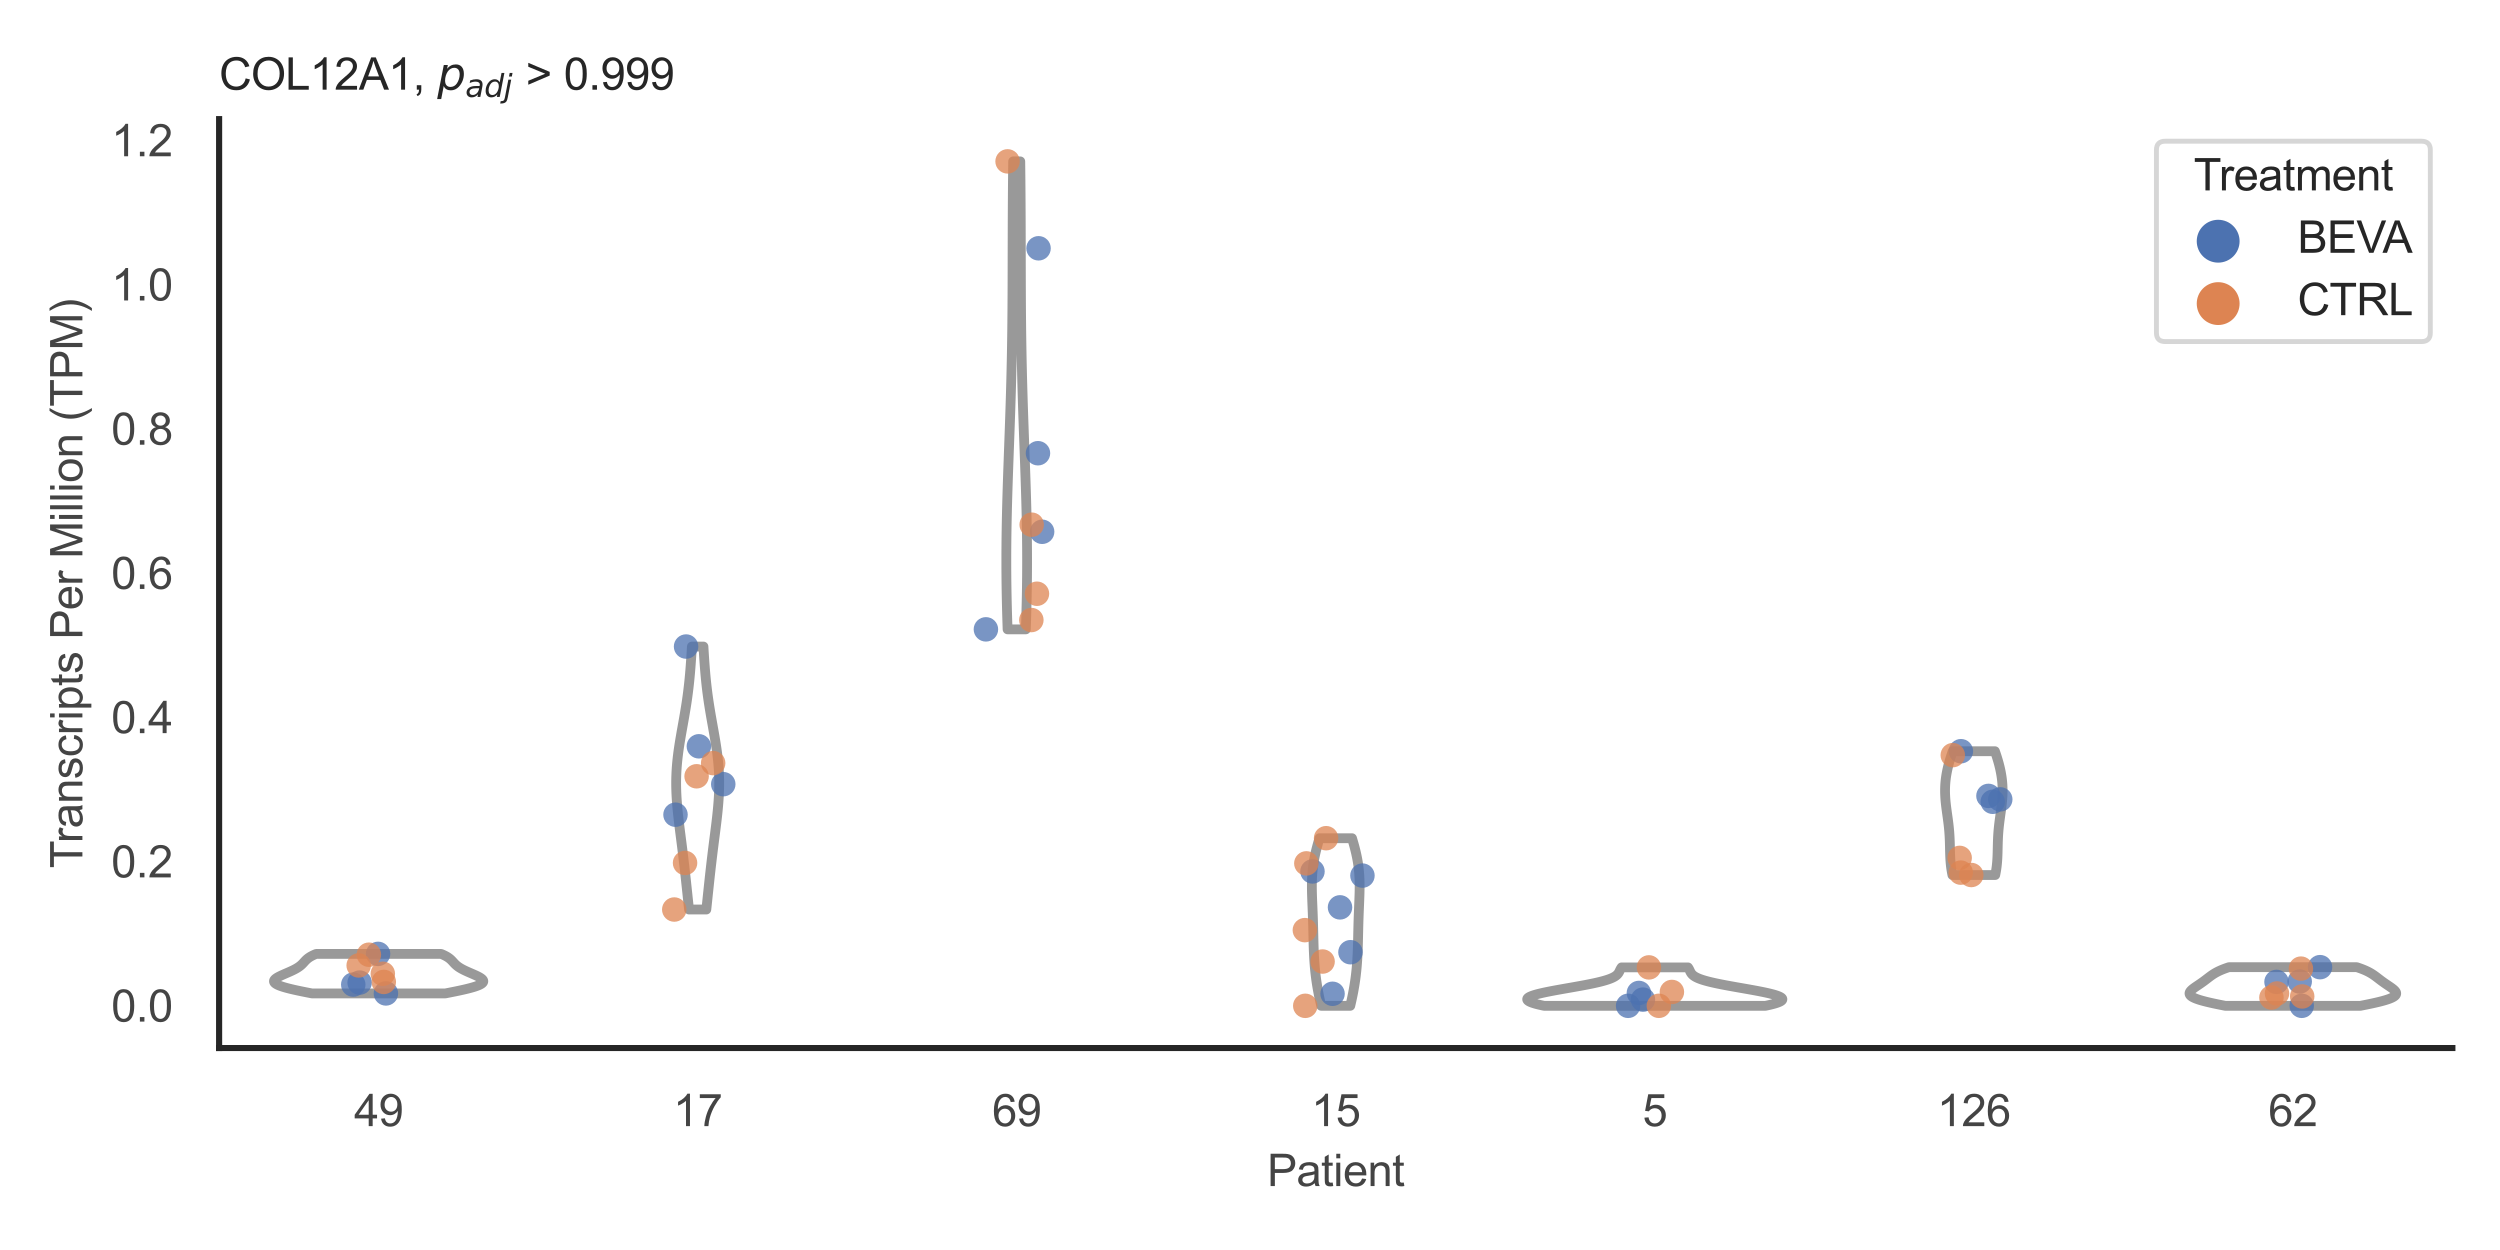 <?xml version="1.0" encoding="utf-8" standalone="no"?>
<!DOCTYPE svg PUBLIC "-//W3C//DTD SVG 1.1//EN"
  "http://www.w3.org/Graphics/SVG/1.1/DTD/svg11.dtd">
<svg xmlns:xlink="http://www.w3.org/1999/xlink" width="510.236pt" height="255.118pt" viewBox="0 0 510.236 255.118" xmlns="http://www.w3.org/2000/svg" version="1.1">
 <defs>
  <style type="text/css">*{stroke-linejoin: round; stroke-linecap: butt}</style>
 </defs>
 <g id="figure_1">
  <g id="patch_1">
   <path d="M 0 255.118 
L 510.236 255.118 
L 510.236 0 
L 0 0 
z
" style="fill: #ffffff"/>
  </g>
  <g id="axes_1">
   <g id="patch_2">
    <path d="M 44.72 213.898 
L 500.516 213.898 
L 500.516 24.32 
L 44.72 24.32 
z
" style="fill: #ffffff"/>
   </g>
   <g id="matplotlib.axis_1">
    <g id="xtick_1">
     <g id="text_1">
      <!-- 49 -->
      <g style="fill: #444444" transform="translate(72.272 229.84)scale(0.09 -0.09)">
       <defs>
        <path id="ArialMT-34" d="M 2069 0 
L 2069 1097 
L 81 1097 
L 81 1613 
L 2172 4581 
L 2631 4581 
L 2631 1613 
L 3250 1613 
L 3250 1097 
L 2631 1097 
L 2631 0 
L 2069 0 
z
M 2069 1613 
L 2069 3678 
L 634 1613 
L 2069 1613 
z
" transform="scale(0.016)"/>
        <path id="ArialMT-39" d="M 350 1059 
L 891 1109 
Q 959 728 1153 556 
Q 1347 384 1650 384 
Q 1909 384 2104 503 
Q 2300 622 2425 820 
Q 2550 1019 2634 1356 
Q 2719 1694 2719 2044 
Q 2719 2081 2716 2156 
Q 2547 1888 2255 1720 
Q 1963 1553 1622 1553 
Q 1053 1553 659 1965 
Q 266 2378 266 3053 
Q 266 3750 677 4175 
Q 1088 4600 1706 4600 
Q 2153 4600 2523 4359 
Q 2894 4119 3086 3673 
Q 3278 3228 3278 2384 
Q 3278 1506 3087 986 
Q 2897 466 2520 194 
Q 2144 -78 1638 -78 
Q 1100 -78 759 220 
Q 419 519 350 1059 
z
M 2653 3081 
Q 2653 3566 2395 3850 
Q 2138 4134 1775 4134 
Q 1400 4134 1122 3828 
Q 844 3522 844 3034 
Q 844 2597 1108 2323 
Q 1372 2050 1759 2050 
Q 2150 2050 2401 2323 
Q 2653 2597 2653 3081 
z
" transform="scale(0.016)"/>
       </defs>
       <use xlink:href="#ArialMT-34"/>
       <use xlink:href="#ArialMT-39" x="55.615"/>
      </g>
     </g>
    </g>
    <g id="xtick_2">
     <g id="text_2">
      <!-- 17 -->
      <g style="fill: #444444" transform="translate(137.386 229.84)scale(0.09 -0.09)">
       <defs>
        <path id="ArialMT-31" d="M 2384 0 
L 1822 0 
L 1822 3584 
Q 1619 3391 1289 3197 
Q 959 3003 697 2906 
L 697 3450 
Q 1169 3672 1522 3987 
Q 1875 4303 2022 4600 
L 2384 4600 
L 2384 0 
z
" transform="scale(0.016)"/>
        <path id="ArialMT-37" d="M 303 3981 
L 303 4522 
L 3269 4522 
L 3269 4084 
Q 2831 3619 2401 2847 
Q 1972 2075 1738 1259 
Q 1569 684 1522 0 
L 944 0 
Q 953 541 1156 1306 
Q 1359 2072 1739 2783 
Q 2119 3494 2547 3981 
L 303 3981 
z
" transform="scale(0.016)"/>
       </defs>
       <use xlink:href="#ArialMT-31"/>
       <use xlink:href="#ArialMT-37" x="55.615"/>
      </g>
     </g>
    </g>
    <g id="xtick_3">
     <g id="text_3">
      <!-- 69 -->
      <g style="fill: #444444" transform="translate(202.5 229.84)scale(0.09 -0.09)">
       <defs>
        <path id="ArialMT-36" d="M 3184 3459 
L 2625 3416 
Q 2550 3747 2413 3897 
Q 2184 4138 1850 4138 
Q 1581 4138 1378 3988 
Q 1113 3794 959 3422 
Q 806 3050 800 2363 
Q 1003 2672 1297 2822 
Q 1591 2972 1913 2972 
Q 2475 2972 2870 2558 
Q 3266 2144 3266 1488 
Q 3266 1056 3080 686 
Q 2894 316 2569 119 
Q 2244 -78 1831 -78 
Q 1128 -78 684 439 
Q 241 956 241 2144 
Q 241 3472 731 4075 
Q 1159 4600 1884 4600 
Q 2425 4600 2770 4297 
Q 3116 3994 3184 3459 
z
M 888 1484 
Q 888 1194 1011 928 
Q 1134 663 1356 523 
Q 1578 384 1822 384 
Q 2178 384 2434 671 
Q 2691 959 2691 1453 
Q 2691 1928 2437 2201 
Q 2184 2475 1800 2475 
Q 1419 2475 1153 2201 
Q 888 1928 888 1484 
z
" transform="scale(0.016)"/>
       </defs>
       <use xlink:href="#ArialMT-36"/>
       <use xlink:href="#ArialMT-39" x="55.615"/>
      </g>
     </g>
    </g>
    <g id="xtick_4">
     <g id="text_4">
      <!-- 15 -->
      <g style="fill: #444444" transform="translate(267.613 229.84)scale(0.09 -0.09)">
       <defs>
        <path id="ArialMT-35" d="M 266 1200 
L 856 1250 
Q 922 819 1161 601 
Q 1400 384 1738 384 
Q 2144 384 2425 690 
Q 2706 997 2706 1503 
Q 2706 1984 2436 2262 
Q 2166 2541 1728 2541 
Q 1456 2541 1237 2417 
Q 1019 2294 894 2097 
L 366 2166 
L 809 4519 
L 3088 4519 
L 3088 3981 
L 1259 3981 
L 1013 2750 
Q 1425 3038 1878 3038 
Q 2478 3038 2890 2622 
Q 3303 2206 3303 1553 
Q 3303 931 2941 478 
Q 2500 -78 1738 -78 
Q 1113 -78 717 272 
Q 322 622 266 1200 
z
" transform="scale(0.016)"/>
       </defs>
       <use xlink:href="#ArialMT-31"/>
       <use xlink:href="#ArialMT-35" x="55.615"/>
      </g>
     </g>
    </g>
    <g id="xtick_5">
     <g id="text_5">
      <!-- 5 -->
      <g style="fill: #444444" transform="translate(335.229 229.84)scale(0.09 -0.09)">
       <use xlink:href="#ArialMT-35"/>
      </g>
     </g>
    </g>
    <g id="xtick_6">
     <g id="text_6">
      <!-- 126 -->
      <g style="fill: #444444" transform="translate(395.338 229.84)scale(0.09 -0.09)">
       <defs>
        <path id="ArialMT-32" d="M 3222 541 
L 3222 0 
L 194 0 
Q 188 203 259 391 
Q 375 700 629 1000 
Q 884 1300 1366 1694 
Q 2113 2306 2375 2664 
Q 2638 3022 2638 3341 
Q 2638 3675 2398 3904 
Q 2159 4134 1775 4134 
Q 1369 4134 1125 3890 
Q 881 3647 878 3216 
L 300 3275 
Q 359 3922 746 4261 
Q 1134 4600 1788 4600 
Q 2447 4600 2831 4234 
Q 3216 3869 3216 3328 
Q 3216 3053 3103 2787 
Q 2991 2522 2730 2228 
Q 2469 1934 1863 1422 
Q 1356 997 1212 845 
Q 1069 694 975 541 
L 3222 541 
z
" transform="scale(0.016)"/>
       </defs>
       <use xlink:href="#ArialMT-31"/>
       <use xlink:href="#ArialMT-32" x="55.615"/>
       <use xlink:href="#ArialMT-36" x="111.23"/>
      </g>
     </g>
    </g>
    <g id="xtick_7">
     <g id="text_7">
      <!-- 62 -->
      <g style="fill: #444444" transform="translate(462.955 229.84)scale(0.09 -0.09)">
       <use xlink:href="#ArialMT-36"/>
       <use xlink:href="#ArialMT-32" x="55.615"/>
      </g>
     </g>
    </g>
    <g id="text_8">
     <!-- Patient -->
     <g style="fill: #444444" transform="translate(258.609 242.071)scale(0.09 -0.09)">
      <defs>
       <path id="ArialMT-50" d="M 494 0 
L 494 4581 
L 2222 4581 
Q 2678 4581 2919 4538 
Q 3256 4481 3484 4323 
Q 3713 4166 3852 3881 
Q 3991 3597 3991 3256 
Q 3991 2672 3619 2267 
Q 3247 1863 2275 1863 
L 1100 1863 
L 1100 0 
L 494 0 
z
M 1100 2403 
L 2284 2403 
Q 2872 2403 3119 2622 
Q 3366 2841 3366 3238 
Q 3366 3525 3220 3729 
Q 3075 3934 2838 4000 
Q 2684 4041 2272 4041 
L 1100 4041 
L 1100 2403 
z
" transform="scale(0.016)"/>
       <path id="ArialMT-61" d="M 2588 409 
Q 2275 144 1986 34 
Q 1697 -75 1366 -75 
Q 819 -75 525 192 
Q 231 459 231 875 
Q 231 1119 342 1320 
Q 453 1522 633 1644 
Q 813 1766 1038 1828 
Q 1203 1872 1538 1913 
Q 2219 1994 2541 2106 
Q 2544 2222 2544 2253 
Q 2544 2597 2384 2738 
Q 2169 2928 1744 2928 
Q 1347 2928 1158 2789 
Q 969 2650 878 2297 
L 328 2372 
Q 403 2725 575 2942 
Q 747 3159 1072 3276 
Q 1397 3394 1825 3394 
Q 2250 3394 2515 3294 
Q 2781 3194 2906 3042 
Q 3031 2891 3081 2659 
Q 3109 2516 3109 2141 
L 3109 1391 
Q 3109 606 3145 398 
Q 3181 191 3288 0 
L 2700 0 
Q 2613 175 2588 409 
z
M 2541 1666 
Q 2234 1541 1622 1453 
Q 1275 1403 1131 1340 
Q 988 1278 909 1158 
Q 831 1038 831 891 
Q 831 666 1001 516 
Q 1172 366 1500 366 
Q 1825 366 2078 508 
Q 2331 650 2450 897 
Q 2541 1088 2541 1459 
L 2541 1666 
z
" transform="scale(0.016)"/>
       <path id="ArialMT-74" d="M 1650 503 
L 1731 6 
Q 1494 -44 1306 -44 
Q 1000 -44 831 53 
Q 663 150 594 308 
Q 525 466 525 972 
L 525 2881 
L 113 2881 
L 113 3319 
L 525 3319 
L 525 4141 
L 1084 4478 
L 1084 3319 
L 1650 3319 
L 1650 2881 
L 1084 2881 
L 1084 941 
Q 1084 700 1114 631 
Q 1144 563 1211 522 
Q 1278 481 1403 481 
Q 1497 481 1650 503 
z
" transform="scale(0.016)"/>
       <path id="ArialMT-69" d="M 425 3934 
L 425 4581 
L 988 4581 
L 988 3934 
L 425 3934 
z
M 425 0 
L 425 3319 
L 988 3319 
L 988 0 
L 425 0 
z
" transform="scale(0.016)"/>
       <path id="ArialMT-65" d="M 2694 1069 
L 3275 997 
Q 3138 488 2766 206 
Q 2394 -75 1816 -75 
Q 1088 -75 661 373 
Q 234 822 234 1631 
Q 234 2469 665 2931 
Q 1097 3394 1784 3394 
Q 2450 3394 2872 2941 
Q 3294 2488 3294 1666 
Q 3294 1616 3291 1516 
L 816 1516 
Q 847 969 1125 678 
Q 1403 388 1819 388 
Q 2128 388 2347 550 
Q 2566 713 2694 1069 
z
M 847 1978 
L 2700 1978 
Q 2663 2397 2488 2606 
Q 2219 2931 1791 2931 
Q 1403 2931 1139 2672 
Q 875 2413 847 1978 
z
" transform="scale(0.016)"/>
       <path id="ArialMT-6e" d="M 422 0 
L 422 3319 
L 928 3319 
L 928 2847 
Q 1294 3394 1984 3394 
Q 2284 3394 2536 3286 
Q 2788 3178 2913 3003 
Q 3038 2828 3088 2588 
Q 3119 2431 3119 2041 
L 3119 0 
L 2556 0 
L 2556 2019 
Q 2556 2363 2490 2533 
Q 2425 2703 2258 2804 
Q 2091 2906 1866 2906 
Q 1506 2906 1245 2678 
Q 984 2450 984 1813 
L 984 0 
L 422 0 
z
" transform="scale(0.016)"/>
      </defs>
      <use xlink:href="#ArialMT-50"/>
      <use xlink:href="#ArialMT-61" x="66.699"/>
      <use xlink:href="#ArialMT-74" x="122.314"/>
      <use xlink:href="#ArialMT-69" x="150.098"/>
      <use xlink:href="#ArialMT-65" x="172.314"/>
      <use xlink:href="#ArialMT-6e" x="227.93"/>
      <use xlink:href="#ArialMT-74" x="283.545"/>
     </g>
    </g>
   </g>
   <g id="matplotlib.axis_2">
    <g id="ytick_1">
     <g id="text_9">
      <!-- 0.0 -->
      <g style="fill: #444444" transform="translate(22.71 208.502)scale(0.09 -0.09)">
       <defs>
        <path id="ArialMT-30" d="M 266 2259 
Q 266 3072 433 3567 
Q 600 4063 929 4331 
Q 1259 4600 1759 4600 
Q 2128 4600 2406 4451 
Q 2684 4303 2865 4023 
Q 3047 3744 3150 3342 
Q 3253 2941 3253 2259 
Q 3253 1453 3087 958 
Q 2922 463 2592 192 
Q 2263 -78 1759 -78 
Q 1097 -78 719 397 
Q 266 969 266 2259 
z
M 844 2259 
Q 844 1131 1108 757 
Q 1372 384 1759 384 
Q 2147 384 2411 759 
Q 2675 1134 2675 2259 
Q 2675 3391 2411 3762 
Q 2147 4134 1753 4134 
Q 1366 4134 1134 3806 
Q 844 3388 844 2259 
z
" transform="scale(0.016)"/>
        <path id="ArialMT-2e" d="M 581 0 
L 581 641 
L 1222 641 
L 1222 0 
L 581 0 
z
" transform="scale(0.016)"/>
       </defs>
       <use xlink:href="#ArialMT-30"/>
       <use xlink:href="#ArialMT-2e" x="55.615"/>
       <use xlink:href="#ArialMT-30" x="83.398"/>
      </g>
     </g>
    </g>
    <g id="ytick_2">
     <g id="text_10">
      <!-- 0.2 -->
      <g style="fill: #444444" transform="translate(22.71 179.067)scale(0.09 -0.09)">
       <use xlink:href="#ArialMT-30"/>
       <use xlink:href="#ArialMT-2e" x="55.615"/>
       <use xlink:href="#ArialMT-32" x="83.398"/>
      </g>
     </g>
    </g>
    <g id="ytick_3">
     <g id="text_11">
      <!-- 0.4 -->
      <g style="fill: #444444" transform="translate(22.71 149.632)scale(0.09 -0.09)">
       <use xlink:href="#ArialMT-30"/>
       <use xlink:href="#ArialMT-2e" x="55.615"/>
       <use xlink:href="#ArialMT-34" x="83.398"/>
      </g>
     </g>
    </g>
    <g id="ytick_4">
     <g id="text_12">
      <!-- 0.6 -->
      <g style="fill: #444444" transform="translate(22.71 120.197)scale(0.09 -0.09)">
       <use xlink:href="#ArialMT-30"/>
       <use xlink:href="#ArialMT-2e" x="55.615"/>
       <use xlink:href="#ArialMT-36" x="83.398"/>
      </g>
     </g>
    </g>
    <g id="ytick_5">
     <g id="text_13">
      <!-- 0.8 -->
      <g style="fill: #444444" transform="translate(22.71 90.762)scale(0.09 -0.09)">
       <defs>
        <path id="ArialMT-38" d="M 1131 2484 
Q 781 2613 612 2850 
Q 444 3088 444 3419 
Q 444 3919 803 4259 
Q 1163 4600 1759 4600 
Q 2359 4600 2725 4251 
Q 3091 3903 3091 3403 
Q 3091 3084 2923 2848 
Q 2756 2613 2416 2484 
Q 2838 2347 3058 2040 
Q 3278 1734 3278 1309 
Q 3278 722 2862 322 
Q 2447 -78 1769 -78 
Q 1091 -78 675 323 
Q 259 725 259 1325 
Q 259 1772 486 2073 
Q 713 2375 1131 2484 
z
M 1019 3438 
Q 1019 3113 1228 2906 
Q 1438 2700 1772 2700 
Q 2097 2700 2305 2904 
Q 2513 3109 2513 3406 
Q 2513 3716 2298 3927 
Q 2084 4138 1766 4138 
Q 1444 4138 1231 3931 
Q 1019 3725 1019 3438 
z
M 838 1322 
Q 838 1081 952 856 
Q 1066 631 1291 507 
Q 1516 384 1775 384 
Q 2178 384 2440 643 
Q 2703 903 2703 1303 
Q 2703 1709 2433 1975 
Q 2163 2241 1756 2241 
Q 1359 2241 1098 1978 
Q 838 1716 838 1322 
z
" transform="scale(0.016)"/>
       </defs>
       <use xlink:href="#ArialMT-30"/>
       <use xlink:href="#ArialMT-2e" x="55.615"/>
       <use xlink:href="#ArialMT-38" x="83.398"/>
      </g>
     </g>
    </g>
    <g id="ytick_6">
     <g id="text_14">
      <!-- 1.0 -->
      <g style="fill: #444444" transform="translate(22.71 61.328)scale(0.09 -0.09)">
       <use xlink:href="#ArialMT-31"/>
       <use xlink:href="#ArialMT-2e" x="55.615"/>
       <use xlink:href="#ArialMT-30" x="83.398"/>
      </g>
     </g>
    </g>
    <g id="ytick_7">
     <g id="text_15">
      <!-- 1.2 -->
      <g style="fill: #444444" transform="translate(22.71 31.893)scale(0.09 -0.09)">
       <use xlink:href="#ArialMT-31"/>
       <use xlink:href="#ArialMT-2e" x="55.615"/>
       <use xlink:href="#ArialMT-32" x="83.398"/>
      </g>
     </g>
    </g>
    <g id="text_16">
     <!-- Transcripts Per Million (TPM) -->
     <g style="fill: #444444" transform="translate(16.816 177.194)rotate(-90)scale(0.09 -0.09)">
      <defs>
       <path id="ArialMT-54" d="M 1659 0 
L 1659 4041 
L 150 4041 
L 150 4581 
L 3781 4581 
L 3781 4041 
L 2266 4041 
L 2266 0 
L 1659 0 
z
" transform="scale(0.016)"/>
       <path id="ArialMT-72" d="M 416 0 
L 416 3319 
L 922 3319 
L 922 2816 
Q 1116 3169 1280 3281 
Q 1444 3394 1641 3394 
Q 1925 3394 2219 3213 
L 2025 2691 
Q 1819 2813 1613 2813 
Q 1428 2813 1281 2702 
Q 1134 2591 1072 2394 
Q 978 2094 978 1738 
L 978 0 
L 416 0 
z
" transform="scale(0.016)"/>
       <path id="ArialMT-73" d="M 197 991 
L 753 1078 
Q 800 744 1014 566 
Q 1228 388 1613 388 
Q 2000 388 2187 545 
Q 2375 703 2375 916 
Q 2375 1106 2209 1216 
Q 2094 1291 1634 1406 
Q 1016 1563 777 1677 
Q 538 1791 414 1992 
Q 291 2194 291 2438 
Q 291 2659 392 2848 
Q 494 3038 669 3163 
Q 800 3259 1026 3326 
Q 1253 3394 1513 3394 
Q 1903 3394 2198 3281 
Q 2494 3169 2634 2976 
Q 2775 2784 2828 2463 
L 2278 2388 
Q 2241 2644 2061 2787 
Q 1881 2931 1553 2931 
Q 1166 2931 1000 2803 
Q 834 2675 834 2503 
Q 834 2394 903 2306 
Q 972 2216 1119 2156 
Q 1203 2125 1616 2013 
Q 2213 1853 2448 1751 
Q 2684 1650 2818 1456 
Q 2953 1263 2953 975 
Q 2953 694 2789 445 
Q 2625 197 2315 61 
Q 2006 -75 1616 -75 
Q 969 -75 630 194 
Q 291 463 197 991 
z
" transform="scale(0.016)"/>
       <path id="ArialMT-63" d="M 2588 1216 
L 3141 1144 
Q 3050 572 2676 248 
Q 2303 -75 1759 -75 
Q 1078 -75 664 370 
Q 250 816 250 1647 
Q 250 2184 428 2587 
Q 606 2991 970 3192 
Q 1334 3394 1763 3394 
Q 2303 3394 2647 3120 
Q 2991 2847 3088 2344 
L 2541 2259 
Q 2463 2594 2264 2762 
Q 2066 2931 1784 2931 
Q 1359 2931 1093 2626 
Q 828 2322 828 1663 
Q 828 994 1084 691 
Q 1341 388 1753 388 
Q 2084 388 2306 591 
Q 2528 794 2588 1216 
z
" transform="scale(0.016)"/>
       <path id="ArialMT-70" d="M 422 -1272 
L 422 3319 
L 934 3319 
L 934 2888 
Q 1116 3141 1344 3267 
Q 1572 3394 1897 3394 
Q 2322 3394 2647 3175 
Q 2972 2956 3137 2557 
Q 3303 2159 3303 1684 
Q 3303 1175 3120 767 
Q 2938 359 2589 142 
Q 2241 -75 1856 -75 
Q 1575 -75 1351 44 
Q 1128 163 984 344 
L 984 -1272 
L 422 -1272 
z
M 931 1641 
Q 931 1000 1190 694 
Q 1450 388 1819 388 
Q 2194 388 2461 705 
Q 2728 1022 2728 1688 
Q 2728 2322 2467 2637 
Q 2206 2953 1844 2953 
Q 1484 2953 1207 2617 
Q 931 2281 931 1641 
z
" transform="scale(0.016)"/>
       <path id="ArialMT-20" transform="scale(0.016)"/>
       <path id="ArialMT-4d" d="M 475 0 
L 475 4581 
L 1388 4581 
L 2472 1338 
Q 2622 884 2691 659 
Q 2769 909 2934 1394 
L 4031 4581 
L 4847 4581 
L 4847 0 
L 4263 0 
L 4263 3834 
L 2931 0 
L 2384 0 
L 1059 3900 
L 1059 0 
L 475 0 
z
" transform="scale(0.016)"/>
       <path id="ArialMT-6c" d="M 409 0 
L 409 4581 
L 972 4581 
L 972 0 
L 409 0 
z
" transform="scale(0.016)"/>
       <path id="ArialMT-6f" d="M 213 1659 
Q 213 2581 725 3025 
Q 1153 3394 1769 3394 
Q 2453 3394 2887 2945 
Q 3322 2497 3322 1706 
Q 3322 1066 3130 698 
Q 2938 331 2570 128 
Q 2203 -75 1769 -75 
Q 1072 -75 642 372 
Q 213 819 213 1659 
z
M 791 1659 
Q 791 1022 1069 705 
Q 1347 388 1769 388 
Q 2188 388 2466 706 
Q 2744 1025 2744 1678 
Q 2744 2294 2464 2611 
Q 2184 2928 1769 2928 
Q 1347 2928 1069 2612 
Q 791 2297 791 1659 
z
" transform="scale(0.016)"/>
       <path id="ArialMT-28" d="M 1497 -1347 
Q 1031 -759 709 28 
Q 388 816 388 1659 
Q 388 2403 628 3084 
Q 909 3875 1497 4659 
L 1900 4659 
Q 1522 4009 1400 3731 
Q 1209 3300 1100 2831 
Q 966 2247 966 1656 
Q 966 153 1900 -1347 
L 1497 -1347 
z
" transform="scale(0.016)"/>
       <path id="ArialMT-29" d="M 791 -1347 
L 388 -1347 
Q 1322 153 1322 1656 
Q 1322 2244 1188 2822 
Q 1081 3291 891 3722 
Q 769 4003 388 4659 
L 791 4659 
Q 1378 3875 1659 3084 
Q 1900 2403 1900 1659 
Q 1900 816 1576 28 
Q 1253 -759 791 -1347 
z
" transform="scale(0.016)"/>
      </defs>
      <use xlink:href="#ArialMT-54"/>
      <use xlink:href="#ArialMT-72" x="57.334"/>
      <use xlink:href="#ArialMT-61" x="90.635"/>
      <use xlink:href="#ArialMT-6e" x="146.25"/>
      <use xlink:href="#ArialMT-73" x="201.865"/>
      <use xlink:href="#ArialMT-63" x="251.865"/>
      <use xlink:href="#ArialMT-72" x="301.865"/>
      <use xlink:href="#ArialMT-69" x="335.166"/>
      <use xlink:href="#ArialMT-70" x="357.383"/>
      <use xlink:href="#ArialMT-74" x="412.998"/>
      <use xlink:href="#ArialMT-73" x="440.781"/>
      <use xlink:href="#ArialMT-20" x="490.781"/>
      <use xlink:href="#ArialMT-50" x="518.564"/>
      <use xlink:href="#ArialMT-65" x="585.264"/>
      <use xlink:href="#ArialMT-72" x="640.879"/>
      <use xlink:href="#ArialMT-20" x="674.18"/>
      <use xlink:href="#ArialMT-4d" x="701.963"/>
      <use xlink:href="#ArialMT-69" x="785.264"/>
      <use xlink:href="#ArialMT-6c" x="807.48"/>
      <use xlink:href="#ArialMT-6c" x="829.697"/>
      <use xlink:href="#ArialMT-69" x="851.914"/>
      <use xlink:href="#ArialMT-6f" x="874.131"/>
      <use xlink:href="#ArialMT-6e" x="929.746"/>
      <use xlink:href="#ArialMT-20" x="985.361"/>
      <use xlink:href="#ArialMT-28" x="1013.145"/>
      <use xlink:href="#ArialMT-54" x="1046.445"/>
      <use xlink:href="#ArialMT-50" x="1107.529"/>
      <use xlink:href="#ArialMT-4d" x="1174.229"/>
      <use xlink:href="#ArialMT-29" x="1257.529"/>
     </g>
    </g>
   </g>
   <g id="PolyCollection_1">
    <defs>
     <path id="m6aa119ca95" d="M 90.877 -52.366 
L 63.677 -52.366 
L 63.258 -52.447 
L 62.843 -52.529 
L 62.431 -52.61 
L 62.024 -52.692 
L 61.623 -52.773 
L 61.229 -52.855 
L 60.842 -52.936 
L 60.465 -53.018 
L 60.097 -53.099 
L 59.74 -53.181 
L 59.394 -53.262 
L 59.061 -53.344 
L 58.742 -53.426 
L 58.436 -53.507 
L 58.146 -53.589 
L 57.871 -53.67 
L 57.613 -53.752 
L 57.371 -53.833 
L 57.147 -53.915 
L 56.941 -53.996 
L 56.754 -54.078 
L 56.585 -54.159 
L 56.435 -54.241 
L 56.304 -54.322 
L 56.192 -54.404 
L 56.099 -54.485 
L 56.025 -54.567 
L 55.971 -54.648 
L 55.935 -54.73 
L 55.917 -54.811 
L 55.917 -54.893 
L 55.934 -54.974 
L 55.969 -55.056 
L 56.019 -55.137 
L 56.085 -55.219 
L 56.166 -55.3 
L 56.261 -55.382 
L 56.368 -55.463 
L 56.488 -55.545 
L 56.619 -55.626 
L 56.761 -55.708 
L 56.912 -55.789 
L 57.071 -55.871 
L 57.237 -55.952 
L 57.409 -56.034 
L 57.587 -56.115 
L 57.768 -56.197 
L 57.953 -56.278 
L 58.14 -56.36 
L 58.329 -56.442 
L 58.517 -56.523 
L 58.705 -56.605 
L 58.892 -56.686 
L 59.077 -56.768 
L 59.259 -56.849 
L 59.437 -56.931 
L 59.612 -57.012 
L 59.782 -57.094 
L 59.946 -57.175 
L 60.106 -57.257 
L 60.259 -57.338 
L 60.407 -57.42 
L 60.548 -57.501 
L 60.683 -57.583 
L 60.812 -57.664 
L 60.935 -57.746 
L 61.051 -57.827 
L 61.161 -57.909 
L 61.266 -57.99 
L 61.366 -58.072 
L 61.46 -58.153 
L 61.55 -58.235 
L 61.636 -58.316 
L 61.718 -58.398 
L 61.797 -58.479 
L 61.874 -58.561 
L 61.949 -58.642 
L 62.023 -58.724 
L 62.097 -58.805 
L 62.172 -58.887 
L 62.247 -58.968 
L 62.324 -59.05 
L 62.404 -59.131 
L 62.488 -59.213 
L 62.575 -59.294 
L 62.667 -59.376 
L 62.765 -59.458 
L 62.868 -59.539 
L 62.978 -59.621 
L 63.096 -59.702 
L 63.221 -59.784 
L 63.354 -59.865 
L 63.496 -59.947 
L 63.647 -60.028 
L 63.807 -60.11 
L 63.976 -60.191 
L 64.155 -60.273 
L 64.343 -60.354 
L 64.541 -60.436 
L 90.013 -60.436 
L 90.013 -60.436 
L 90.211 -60.354 
L 90.399 -60.273 
L 90.578 -60.191 
L 90.747 -60.11 
L 90.907 -60.028 
L 91.058 -59.947 
L 91.2 -59.865 
L 91.333 -59.784 
L 91.458 -59.702 
L 91.575 -59.621 
L 91.686 -59.539 
L 91.789 -59.458 
L 91.887 -59.376 
L 91.979 -59.294 
L 92.066 -59.213 
L 92.149 -59.131 
L 92.229 -59.05 
L 92.307 -58.968 
L 92.382 -58.887 
L 92.456 -58.805 
L 92.53 -58.724 
L 92.605 -58.642 
L 92.68 -58.561 
L 92.757 -58.479 
L 92.836 -58.398 
L 92.918 -58.316 
L 93.004 -58.235 
L 93.094 -58.153 
L 93.188 -58.072 
L 93.287 -57.99 
L 93.392 -57.909 
L 93.503 -57.827 
L 93.619 -57.746 
L 93.742 -57.664 
L 93.871 -57.583 
L 94.006 -57.501 
L 94.147 -57.42 
L 94.295 -57.338 
L 94.448 -57.257 
L 94.607 -57.175 
L 94.772 -57.094 
L 94.942 -57.012 
L 95.116 -56.931 
L 95.295 -56.849 
L 95.477 -56.768 
L 95.661 -56.686 
L 95.848 -56.605 
L 96.036 -56.523 
L 96.225 -56.442 
L 96.414 -56.36 
L 96.601 -56.278 
L 96.785 -56.197 
L 96.967 -56.115 
L 97.145 -56.034 
L 97.317 -55.952 
L 97.483 -55.871 
L 97.642 -55.789 
L 97.793 -55.708 
L 97.934 -55.626 
L 98.065 -55.545 
L 98.185 -55.463 
L 98.293 -55.382 
L 98.388 -55.3 
L 98.469 -55.219 
L 98.535 -55.137 
L 98.585 -55.056 
L 98.619 -54.974 
L 98.637 -54.893 
L 98.637 -54.811 
L 98.619 -54.73 
L 98.583 -54.648 
L 98.528 -54.567 
L 98.455 -54.485 
L 98.362 -54.404 
L 98.25 -54.322 
L 98.119 -54.241 
L 97.969 -54.159 
L 97.8 -54.078 
L 97.612 -53.996 
L 97.406 -53.915 
L 97.183 -53.833 
L 96.941 -53.752 
L 96.683 -53.67 
L 96.408 -53.589 
L 96.117 -53.507 
L 95.812 -53.426 
L 95.492 -53.344 
L 95.16 -53.262 
L 94.814 -53.181 
L 94.457 -53.099 
L 94.089 -53.018 
L 93.711 -52.936 
L 93.325 -52.855 
L 92.931 -52.773 
L 92.53 -52.692 
L 92.123 -52.61 
L 91.711 -52.529 
L 91.296 -52.447 
L 90.877 -52.366 
z
" style="stroke: #999999; stroke-width: 2"/>
    </defs>
    <g clip-path="url(#p4cc3f910e8)">
     <use xlink:href="#m6aa119ca95" x="0" y="255.118" style="fill: #ffffff; stroke: #999999; stroke-width: 2"/>
    </g>
   </g>
   <g id="PolyCollection_2">
    <defs>
     <path id="mae442c9a5a" d="M 144.157 -69.488 
L 140.624 -69.488 
L 140.567 -70.03 
L 140.51 -70.572 
L 140.454 -71.114 
L 140.397 -71.657 
L 140.34 -72.199 
L 140.283 -72.741 
L 140.226 -73.283 
L 140.168 -73.825 
L 140.111 -74.367 
L 140.053 -74.91 
L 139.995 -75.452 
L 139.936 -75.994 
L 139.877 -76.536 
L 139.816 -77.078 
L 139.756 -77.62 
L 139.694 -78.163 
L 139.632 -78.705 
L 139.569 -79.247 
L 139.504 -79.789 
L 139.439 -80.331 
L 139.374 -80.873 
L 139.307 -81.416 
L 139.239 -81.958 
L 139.171 -82.5 
L 139.102 -83.042 
L 139.033 -83.584 
L 138.964 -84.126 
L 138.895 -84.669 
L 138.825 -85.211 
L 138.757 -85.753 
L 138.689 -86.295 
L 138.622 -86.837 
L 138.557 -87.379 
L 138.493 -87.922 
L 138.432 -88.464 
L 138.373 -89.006 
L 138.317 -89.548 
L 138.264 -90.09 
L 138.215 -90.632 
L 138.17 -91.175 
L 138.13 -91.717 
L 138.094 -92.259 
L 138.064 -92.801 
L 138.039 -93.343 
L 138.02 -93.885 
L 138.006 -94.428 
L 138 -94.97 
L 137.999 -95.512 
L 138.005 -96.054 
L 138.018 -96.596 
L 138.038 -97.138 
L 138.064 -97.681 
L 138.097 -98.223 
L 138.137 -98.765 
L 138.183 -99.307 
L 138.235 -99.849 
L 138.293 -100.391 
L 138.357 -100.934 
L 138.425 -101.476 
L 138.499 -102.018 
L 138.578 -102.56 
L 138.66 -103.102 
L 138.746 -103.644 
L 138.835 -104.187 
L 138.927 -104.729 
L 139.02 -105.271 
L 139.115 -105.813 
L 139.212 -106.355 
L 139.309 -106.897 
L 139.406 -107.44 
L 139.502 -107.982 
L 139.598 -108.524 
L 139.692 -109.066 
L 139.785 -109.608 
L 139.875 -110.15 
L 139.964 -110.693 
L 140.05 -111.235 
L 140.133 -111.777 
L 140.213 -112.319 
L 140.289 -112.861 
L 140.363 -113.403 
L 140.433 -113.946 
L 140.5 -114.488 
L 140.564 -115.03 
L 140.624 -115.572 
L 140.681 -116.114 
L 140.735 -116.656 
L 140.786 -117.199 
L 140.835 -117.741 
L 140.88 -118.283 
L 140.924 -118.825 
L 140.965 -119.367 
L 141.004 -119.909 
L 141.042 -120.452 
L 141.078 -120.994 
L 141.113 -121.536 
L 141.146 -122.078 
L 141.179 -122.62 
L 141.211 -123.162 
L 143.57 -123.162 
L 143.57 -123.162 
L 143.602 -122.62 
L 143.635 -122.078 
L 143.668 -121.536 
L 143.703 -120.994 
L 143.739 -120.452 
L 143.777 -119.909 
L 143.816 -119.367 
L 143.857 -118.825 
L 143.901 -118.283 
L 143.947 -117.741 
L 143.995 -117.199 
L 144.046 -116.656 
L 144.1 -116.114 
L 144.157 -115.572 
L 144.217 -115.03 
L 144.281 -114.488 
L 144.348 -113.946 
L 144.418 -113.403 
L 144.492 -112.861 
L 144.569 -112.319 
L 144.649 -111.777 
L 144.732 -111.235 
L 144.817 -110.693 
L 144.906 -110.15 
L 144.996 -109.608 
L 145.089 -109.066 
L 145.184 -108.524 
L 145.279 -107.982 
L 145.376 -107.44 
L 145.473 -106.897 
L 145.569 -106.355 
L 145.666 -105.813 
L 145.761 -105.271 
L 145.855 -104.729 
L 145.946 -104.187 
L 146.035 -103.644 
L 146.121 -103.102 
L 146.204 -102.56 
L 146.282 -102.018 
L 146.356 -101.476 
L 146.425 -100.934 
L 146.488 -100.391 
L 146.546 -99.849 
L 146.598 -99.307 
L 146.644 -98.765 
L 146.684 -98.223 
L 146.717 -97.681 
L 146.743 -97.138 
L 146.763 -96.596 
L 146.776 -96.054 
L 146.782 -95.512 
L 146.782 -94.97 
L 146.775 -94.428 
L 146.762 -93.885 
L 146.743 -93.343 
L 146.718 -92.801 
L 146.687 -92.259 
L 146.652 -91.717 
L 146.611 -91.175 
L 146.566 -90.632 
L 146.517 -90.09 
L 146.465 -89.548 
L 146.409 -89.006 
L 146.35 -88.464 
L 146.288 -87.922 
L 146.225 -87.379 
L 146.159 -86.837 
L 146.092 -86.295 
L 146.024 -85.753 
L 145.956 -85.211 
L 145.887 -84.669 
L 145.817 -84.126 
L 145.748 -83.584 
L 145.679 -83.042 
L 145.61 -82.5 
L 145.542 -81.958 
L 145.474 -81.416 
L 145.408 -80.873 
L 145.342 -80.331 
L 145.277 -79.789 
L 145.213 -79.247 
L 145.149 -78.705 
L 145.087 -78.163 
L 145.025 -77.62 
L 144.965 -77.078 
L 144.905 -76.536 
L 144.845 -75.994 
L 144.787 -75.452 
L 144.728 -74.91 
L 144.67 -74.367 
L 144.613 -73.825 
L 144.556 -73.283 
L 144.498 -72.741 
L 144.441 -72.199 
L 144.385 -71.657 
L 144.328 -71.114 
L 144.271 -70.572 
L 144.214 -70.03 
L 144.157 -69.488 
z
" style="stroke: #999999; stroke-width: 2"/>
    </defs>
    <g clip-path="url(#p4cc3f910e8)">
     <use xlink:href="#mae442c9a5a" x="0" y="255.118" style="fill: #ffffff; stroke: #999999; stroke-width: 2"/>
    </g>
   </g>
   <g id="PolyCollection_3">
    <defs>
     <path id="m604c2d15bb" d="M 209.366 -126.671 
L 205.643 -126.671 
L 205.61 -127.636 
L 205.579 -128.6 
L 205.55 -129.565 
L 205.523 -130.53 
L 205.498 -131.495 
L 205.476 -132.459 
L 205.456 -133.424 
L 205.438 -134.389 
L 205.423 -135.354 
L 205.41 -136.318 
L 205.4 -137.283 
L 205.393 -138.248 
L 205.387 -139.213 
L 205.385 -140.177 
L 205.385 -141.142 
L 205.387 -142.107 
L 205.392 -143.072 
L 205.4 -144.036 
L 205.409 -145.001 
L 205.421 -145.966 
L 205.436 -146.931 
L 205.452 -147.895 
L 205.47 -148.86 
L 205.491 -149.825 
L 205.513 -150.79 
L 205.537 -151.754 
L 205.563 -152.719 
L 205.59 -153.684 
L 205.619 -154.649 
L 205.649 -155.613 
L 205.68 -156.578 
L 205.712 -157.543 
L 205.745 -158.508 
L 205.779 -159.472 
L 205.813 -160.437 
L 205.848 -161.402 
L 205.883 -162.367 
L 205.918 -163.331 
L 205.954 -164.296 
L 205.989 -165.261 
L 206.024 -166.226 
L 206.059 -167.19 
L 206.093 -168.155 
L 206.127 -169.12 
L 206.16 -170.085 
L 206.193 -171.049 
L 206.225 -172.014 
L 206.255 -172.979 
L 206.285 -173.944 
L 206.314 -174.908 
L 206.341 -175.873 
L 206.368 -176.838 
L 206.393 -177.803 
L 206.417 -178.767 
L 206.44 -179.732 
L 206.461 -180.697 
L 206.482 -181.662 
L 206.5 -182.626 
L 206.518 -183.591 
L 206.534 -184.556 
L 206.549 -185.52 
L 206.563 -186.485 
L 206.576 -187.45 
L 206.587 -188.415 
L 206.597 -189.379 
L 206.606 -190.344 
L 206.615 -191.309 
L 206.622 -192.274 
L 206.628 -193.238 
L 206.634 -194.203 
L 206.639 -195.168 
L 206.643 -196.133 
L 206.647 -197.097 
L 206.65 -198.062 
L 206.653 -199.027 
L 206.655 -199.992 
L 206.657 -200.956 
L 206.659 -201.921 
L 206.661 -202.886 
L 206.663 -203.851 
L 206.665 -204.815 
L 206.668 -205.78 
L 206.67 -206.745 
L 206.673 -207.71 
L 206.676 -208.674 
L 206.679 -209.639 
L 206.683 -210.604 
L 206.688 -211.569 
L 206.692 -212.533 
L 206.698 -213.498 
L 206.704 -214.463 
L 206.711 -215.428 
L 206.718 -216.392 
L 206.726 -217.357 
L 206.735 -218.322 
L 206.745 -219.287 
L 206.755 -220.251 
L 206.766 -221.216 
L 206.777 -222.181 
L 208.232 -222.181 
L 208.232 -222.181 
L 208.243 -221.216 
L 208.254 -220.251 
L 208.264 -219.287 
L 208.274 -218.322 
L 208.282 -217.357 
L 208.29 -216.392 
L 208.298 -215.428 
L 208.305 -214.463 
L 208.311 -213.498 
L 208.316 -212.533 
L 208.321 -211.569 
L 208.326 -210.604 
L 208.329 -209.639 
L 208.333 -208.674 
L 208.336 -207.71 
L 208.339 -206.745 
L 208.341 -205.78 
L 208.343 -204.815 
L 208.345 -203.851 
L 208.347 -202.886 
L 208.349 -201.921 
L 208.351 -200.956 
L 208.354 -199.992 
L 208.356 -199.027 
L 208.359 -198.062 
L 208.362 -197.097 
L 208.366 -196.133 
L 208.37 -195.168 
L 208.375 -194.203 
L 208.38 -193.238 
L 208.387 -192.274 
L 208.394 -191.309 
L 208.402 -190.344 
L 208.412 -189.379 
L 208.422 -188.415 
L 208.433 -187.45 
L 208.446 -186.485 
L 208.459 -185.52 
L 208.474 -184.556 
L 208.491 -183.591 
L 208.508 -182.626 
L 208.527 -181.662 
L 208.547 -180.697 
L 208.569 -179.732 
L 208.591 -178.767 
L 208.615 -177.803 
L 208.641 -176.838 
L 208.667 -175.873 
L 208.695 -174.908 
L 208.724 -173.944 
L 208.753 -172.979 
L 208.784 -172.014 
L 208.816 -171.049 
L 208.848 -170.085 
L 208.882 -169.12 
L 208.916 -168.155 
L 208.95 -167.19 
L 208.985 -166.226 
L 209.02 -165.261 
L 209.055 -164.296 
L 209.091 -163.331 
L 209.126 -162.367 
L 209.161 -161.402 
L 209.196 -160.437 
L 209.23 -159.472 
L 209.264 -158.508 
L 209.297 -157.543 
L 209.329 -156.578 
L 209.36 -155.613 
L 209.39 -154.649 
L 209.418 -153.684 
L 209.446 -152.719 
L 209.471 -151.754 
L 209.496 -150.79 
L 209.518 -149.825 
L 209.538 -148.86 
L 209.557 -147.895 
L 209.573 -146.931 
L 209.587 -145.966 
L 209.599 -145.001 
L 209.609 -144.036 
L 209.617 -143.072 
L 209.621 -142.107 
L 209.624 -141.142 
L 209.624 -140.177 
L 209.621 -139.213 
L 209.616 -138.248 
L 209.609 -137.283 
L 209.598 -136.318 
L 209.586 -135.354 
L 209.571 -134.389 
L 209.553 -133.424 
L 209.533 -132.459 
L 209.51 -131.495 
L 209.486 -130.53 
L 209.459 -129.565 
L 209.43 -128.6 
L 209.399 -127.636 
L 209.366 -126.671 
z
" style="stroke: #999999; stroke-width: 2"/>
    </defs>
    <g clip-path="url(#p4cc3f910e8)">
     <use xlink:href="#m604c2d15bb" x="0" y="255.118" style="fill: #ffffff; stroke: #999999; stroke-width: 2"/>
    </g>
   </g>
   <g id="PolyCollection_4">
    <defs>
     <path id="m5441582884" d="M 275.584 -49.837 
L 269.652 -49.837 
L 269.572 -50.183 
L 269.493 -50.528 
L 269.416 -50.874 
L 269.34 -51.219 
L 269.267 -51.565 
L 269.195 -51.91 
L 269.126 -52.256 
L 269.059 -52.601 
L 268.994 -52.947 
L 268.931 -53.293 
L 268.871 -53.638 
L 268.813 -53.984 
L 268.758 -54.329 
L 268.705 -54.675 
L 268.654 -55.02 
L 268.606 -55.366 
L 268.561 -55.711 
L 268.518 -56.057 
L 268.477 -56.402 
L 268.439 -56.748 
L 268.403 -57.093 
L 268.369 -57.439 
L 268.338 -57.785 
L 268.309 -58.13 
L 268.282 -58.476 
L 268.257 -58.821 
L 268.234 -59.167 
L 268.212 -59.512 
L 268.193 -59.858 
L 268.175 -60.203 
L 268.159 -60.549 
L 268.144 -60.894 
L 268.13 -61.24 
L 268.118 -61.585 
L 268.106 -61.931 
L 268.096 -62.276 
L 268.086 -62.622 
L 268.077 -62.968 
L 268.069 -63.313 
L 268.06 -63.659 
L 268.053 -64.004 
L 268.045 -64.35 
L 268.037 -64.695 
L 268.029 -65.041 
L 268.021 -65.386 
L 268.013 -65.732 
L 268.004 -66.077 
L 267.995 -66.423 
L 267.985 -66.768 
L 267.975 -67.114 
L 267.964 -67.459 
L 267.952 -67.805 
L 267.94 -68.151 
L 267.928 -68.496 
L 267.915 -68.842 
L 267.901 -69.187 
L 267.887 -69.533 
L 267.873 -69.878 
L 267.859 -70.224 
L 267.844 -70.569 
L 267.83 -70.915 
L 267.816 -71.26 
L 267.803 -71.606 
L 267.791 -71.951 
L 267.78 -72.297 
L 267.769 -72.643 
L 267.761 -72.988 
L 267.754 -73.334 
L 267.749 -73.679 
L 267.746 -74.025 
L 267.746 -74.37 
L 267.748 -74.716 
L 267.754 -75.061 
L 267.762 -75.407 
L 267.775 -75.752 
L 267.79 -76.098 
L 267.81 -76.443 
L 267.834 -76.789 
L 267.861 -77.134 
L 267.894 -77.48 
L 267.93 -77.826 
L 267.971 -78.171 
L 268.017 -78.517 
L 268.067 -78.862 
L 268.121 -79.208 
L 268.18 -79.553 
L 268.244 -79.899 
L 268.312 -80.244 
L 268.384 -80.59 
L 268.461 -80.935 
L 268.541 -81.281 
L 268.625 -81.626 
L 268.713 -81.972 
L 268.804 -82.318 
L 268.898 -82.663 
L 268.994 -83.009 
L 269.094 -83.354 
L 269.195 -83.7 
L 269.299 -84.045 
L 275.937 -84.045 
L 275.937 -84.045 
L 276.041 -83.7 
L 276.142 -83.354 
L 276.242 -83.009 
L 276.339 -82.663 
L 276.433 -82.318 
L 276.524 -81.972 
L 276.611 -81.626 
L 276.695 -81.281 
L 276.776 -80.935 
L 276.852 -80.59 
L 276.924 -80.244 
L 276.992 -79.899 
L 277.056 -79.553 
L 277.115 -79.208 
L 277.17 -78.862 
L 277.22 -78.517 
L 277.265 -78.171 
L 277.306 -77.826 
L 277.343 -77.48 
L 277.375 -77.134 
L 277.403 -76.789 
L 277.426 -76.443 
L 277.446 -76.098 
L 277.462 -75.752 
L 277.474 -75.407 
L 277.483 -75.061 
L 277.488 -74.716 
L 277.49 -74.37 
L 277.49 -74.025 
L 277.488 -73.679 
L 277.483 -73.334 
L 277.476 -72.988 
L 277.467 -72.643 
L 277.457 -72.297 
L 277.445 -71.951 
L 277.433 -71.606 
L 277.42 -71.26 
L 277.406 -70.915 
L 277.392 -70.569 
L 277.378 -70.224 
L 277.363 -69.878 
L 277.349 -69.533 
L 277.335 -69.187 
L 277.322 -68.842 
L 277.308 -68.496 
L 277.296 -68.151 
L 277.284 -67.805 
L 277.272 -67.459 
L 277.261 -67.114 
L 277.251 -66.768 
L 277.241 -66.423 
L 277.232 -66.077 
L 277.223 -65.732 
L 277.215 -65.386 
L 277.207 -65.041 
L 277.199 -64.695 
L 277.191 -64.35 
L 277.184 -64.004 
L 277.176 -63.659 
L 277.168 -63.313 
L 277.159 -62.968 
L 277.15 -62.622 
L 277.14 -62.276 
L 277.13 -61.931 
L 277.118 -61.585 
L 277.106 -61.24 
L 277.092 -60.894 
L 277.077 -60.549 
L 277.061 -60.203 
L 277.043 -59.858 
L 277.024 -59.512 
L 277.003 -59.167 
L 276.979 -58.821 
L 276.954 -58.476 
L 276.927 -58.13 
L 276.898 -57.785 
L 276.867 -57.439 
L 276.833 -57.093 
L 276.797 -56.748 
L 276.759 -56.402 
L 276.719 -56.057 
L 276.676 -55.711 
L 276.63 -55.366 
L 276.582 -55.02 
L 276.532 -54.675 
L 276.479 -54.329 
L 276.423 -53.984 
L 276.365 -53.638 
L 276.305 -53.293 
L 276.243 -52.947 
L 276.178 -52.601 
L 276.11 -52.256 
L 276.041 -51.91 
L 275.969 -51.565 
L 275.896 -51.219 
L 275.82 -50.874 
L 275.743 -50.528 
L 275.664 -50.183 
L 275.584 -49.837 
z
" style="stroke: #999999; stroke-width: 2"/>
    </defs>
    <g clip-path="url(#p4cc3f910e8)">
     <use xlink:href="#m5441582884" x="0" y="255.118" style="fill: #ffffff; stroke: #999999; stroke-width: 2"/>
    </g>
   </g>
   <g id="PolyCollection_5">
    <defs>
     <path id="mbad5adfb99" d="M 360.318 -49.837 
L 315.145 -49.837 
L 314.768 -49.916 
L 314.409 -49.996 
L 314.069 -50.075 
L 313.749 -50.154 
L 313.45 -50.233 
L 313.172 -50.312 
L 312.917 -50.392 
L 312.684 -50.471 
L 312.475 -50.55 
L 312.289 -50.629 
L 312.128 -50.708 
L 311.992 -50.788 
L 311.88 -50.867 
L 311.794 -50.946 
L 311.733 -51.025 
L 311.697 -51.104 
L 311.686 -51.183 
L 311.701 -51.263 
L 311.741 -51.342 
L 311.806 -51.421 
L 311.896 -51.5 
L 312.01 -51.579 
L 312.148 -51.659 
L 312.309 -51.738 
L 312.494 -51.817 
L 312.7 -51.896 
L 312.929 -51.975 
L 313.178 -52.055 
L 313.448 -52.134 
L 313.737 -52.213 
L 314.044 -52.292 
L 314.369 -52.371 
L 314.711 -52.451 
L 315.068 -52.53 
L 315.44 -52.609 
L 315.824 -52.688 
L 316.221 -52.767 
L 316.629 -52.847 
L 317.047 -52.926 
L 317.474 -53.005 
L 317.907 -53.084 
L 318.347 -53.163 
L 318.792 -53.242 
L 319.24 -53.322 
L 319.69 -53.401 
L 320.142 -53.48 
L 320.593 -53.559 
L 321.043 -53.638 
L 321.49 -53.718 
L 321.933 -53.797 
L 322.372 -53.876 
L 322.804 -53.955 
L 323.23 -54.034 
L 323.647 -54.114 
L 324.055 -54.193 
L 324.454 -54.272 
L 324.842 -54.351 
L 325.218 -54.43 
L 325.582 -54.51 
L 325.934 -54.589 
L 326.272 -54.668 
L 326.596 -54.747 
L 326.907 -54.826 
L 327.203 -54.906 
L 327.484 -54.985 
L 327.75 -55.064 
L 328.002 -55.143 
L 328.239 -55.222 
L 328.461 -55.301 
L 328.669 -55.381 
L 328.862 -55.46 
L 329.041 -55.539 
L 329.207 -55.618 
L 329.36 -55.697 
L 329.5 -55.777 
L 329.628 -55.856 
L 329.745 -55.935 
L 329.85 -56.014 
L 329.946 -56.093 
L 330.033 -56.173 
L 330.111 -56.252 
L 330.181 -56.331 
L 330.244 -56.41 
L 330.301 -56.489 
L 330.353 -56.569 
L 330.401 -56.648 
L 330.445 -56.727 
L 330.486 -56.806 
L 330.524 -56.885 
L 330.562 -56.965 
L 330.599 -57.044 
L 330.637 -57.123 
L 330.675 -57.202 
L 330.715 -57.281 
L 330.757 -57.361 
L 330.802 -57.44 
L 330.85 -57.519 
L 330.901 -57.598 
L 330.957 -57.677 
L 344.507 -57.677 
L 344.507 -57.677 
L 344.563 -57.598 
L 344.614 -57.519 
L 344.662 -57.44 
L 344.707 -57.361 
L 344.749 -57.281 
L 344.789 -57.202 
L 344.827 -57.123 
L 344.864 -57.044 
L 344.902 -56.965 
L 344.939 -56.885 
L 344.978 -56.806 
L 345.019 -56.727 
L 345.063 -56.648 
L 345.11 -56.569 
L 345.162 -56.489 
L 345.219 -56.41 
L 345.283 -56.331 
L 345.353 -56.252 
L 345.431 -56.173 
L 345.517 -56.093 
L 345.613 -56.014 
L 345.719 -55.935 
L 345.836 -55.856 
L 345.964 -55.777 
L 346.104 -55.697 
L 346.257 -55.618 
L 346.422 -55.539 
L 346.602 -55.46 
L 346.795 -55.381 
L 347.003 -55.301 
L 347.225 -55.222 
L 347.462 -55.143 
L 347.713 -55.064 
L 347.98 -54.985 
L 348.261 -54.906 
L 348.557 -54.826 
L 348.867 -54.747 
L 349.192 -54.668 
L 349.53 -54.589 
L 349.881 -54.51 
L 350.246 -54.43 
L 350.622 -54.351 
L 351.01 -54.272 
L 351.408 -54.193 
L 351.817 -54.114 
L 352.234 -54.034 
L 352.659 -53.955 
L 353.092 -53.876 
L 353.53 -53.797 
L 353.974 -53.718 
L 354.421 -53.638 
L 354.871 -53.559 
L 355.322 -53.48 
L 355.774 -53.401 
L 356.224 -53.322 
L 356.672 -53.242 
L 357.117 -53.163 
L 357.556 -53.084 
L 357.99 -53.005 
L 358.417 -52.926 
L 358.834 -52.847 
L 359.242 -52.767 
L 359.639 -52.688 
L 360.024 -52.609 
L 360.396 -52.53 
L 360.753 -52.451 
L 361.094 -52.371 
L 361.419 -52.292 
L 361.727 -52.213 
L 362.016 -52.134 
L 362.285 -52.055 
L 362.535 -51.975 
L 362.763 -51.896 
L 362.97 -51.817 
L 363.154 -51.738 
L 363.316 -51.659 
L 363.454 -51.579 
L 363.568 -51.5 
L 363.658 -51.421 
L 363.723 -51.342 
L 363.763 -51.263 
L 363.777 -51.183 
L 363.767 -51.104 
L 363.731 -51.025 
L 363.67 -50.946 
L 363.583 -50.867 
L 363.472 -50.788 
L 363.335 -50.708 
L 363.174 -50.629 
L 362.989 -50.55 
L 362.78 -50.471 
L 362.547 -50.392 
L 362.292 -50.312 
L 362.014 -50.233 
L 361.715 -50.154 
L 361.395 -50.075 
L 361.055 -49.996 
L 360.696 -49.916 
L 360.318 -49.837 
z
" style="stroke: #999999; stroke-width: 2"/>
    </defs>
    <g clip-path="url(#p4cc3f910e8)">
     <use xlink:href="#mbad5adfb99" x="0" y="255.118" style="fill: #ffffff; stroke: #999999; stroke-width: 2"/>
    </g>
   </g>
   <g id="PolyCollection_6">
    <defs>
     <path id="m6f253140f2" d="M 407.215 -76.535 
L 398.476 -76.535 
L 398.423 -76.79 
L 398.374 -77.045 
L 398.328 -77.3 
L 398.286 -77.556 
L 398.247 -77.811 
L 398.211 -78.066 
L 398.179 -78.321 
L 398.15 -78.576 
L 398.124 -78.831 
L 398.101 -79.087 
L 398.081 -79.342 
L 398.063 -79.597 
L 398.047 -79.852 
L 398.034 -80.107 
L 398.022 -80.363 
L 398.012 -80.618 
L 398.003 -80.873 
L 397.996 -81.128 
L 397.989 -81.383 
L 397.983 -81.639 
L 397.977 -81.894 
L 397.971 -82.149 
L 397.966 -82.404 
L 397.96 -82.659 
L 397.953 -82.915 
L 397.946 -83.17 
L 397.938 -83.425 
L 397.928 -83.68 
L 397.918 -83.935 
L 397.906 -84.19 
L 397.892 -84.446 
L 397.877 -84.701 
L 397.86 -84.956 
L 397.842 -85.211 
L 397.822 -85.466 
L 397.8 -85.722 
L 397.776 -85.977 
L 397.751 -86.232 
L 397.724 -86.487 
L 397.696 -86.742 
L 397.666 -86.998 
L 397.634 -87.253 
L 397.602 -87.508 
L 397.569 -87.763 
L 397.535 -88.018 
L 397.5 -88.274 
L 397.464 -88.529 
L 397.429 -88.784 
L 397.393 -89.039 
L 397.357 -89.294 
L 397.322 -89.55 
L 397.288 -89.805 
L 397.254 -90.06 
L 397.221 -90.315 
L 397.189 -90.57 
L 397.159 -90.825 
L 397.131 -91.081 
L 397.104 -91.336 
L 397.079 -91.591 
L 397.057 -91.846 
L 397.037 -92.101 
L 397.019 -92.357 
L 397.005 -92.612 
L 396.993 -92.867 
L 396.983 -93.122 
L 396.977 -93.377 
L 396.974 -93.633 
L 396.974 -93.888 
L 396.978 -94.143 
L 396.985 -94.398 
L 396.995 -94.653 
L 397.008 -94.909 
L 397.025 -95.164 
L 397.045 -95.419 
L 397.069 -95.674 
L 397.096 -95.929 
L 397.127 -96.184 
L 397.16 -96.44 
L 397.198 -96.695 
L 397.238 -96.95 
L 397.282 -97.205 
L 397.329 -97.46 
L 397.379 -97.716 
L 397.431 -97.971 
L 397.487 -98.226 
L 397.546 -98.481 
L 397.608 -98.736 
L 397.672 -98.992 
L 397.74 -99.247 
L 397.809 -99.502 
L 397.881 -99.757 
L 397.956 -100.012 
L 398.033 -100.268 
L 398.112 -100.523 
L 398.193 -100.778 
L 398.276 -101.033 
L 398.361 -101.288 
L 398.448 -101.544 
L 398.537 -101.799 
L 407.155 -101.799 
L 407.155 -101.799 
L 407.243 -101.544 
L 407.33 -101.288 
L 407.415 -101.033 
L 407.498 -100.778 
L 407.579 -100.523 
L 407.658 -100.268 
L 407.735 -100.012 
L 407.81 -99.757 
L 407.882 -99.502 
L 407.952 -99.247 
L 408.019 -98.992 
L 408.083 -98.736 
L 408.145 -98.481 
L 408.204 -98.226 
L 408.26 -97.971 
L 408.313 -97.716 
L 408.363 -97.46 
L 408.409 -97.205 
L 408.453 -96.95 
L 408.494 -96.695 
L 408.531 -96.44 
L 408.565 -96.184 
L 408.595 -95.929 
L 408.622 -95.674 
L 408.646 -95.419 
L 408.666 -95.164 
L 408.683 -94.909 
L 408.697 -94.653 
L 408.707 -94.398 
L 408.713 -94.143 
L 408.717 -93.888 
L 408.717 -93.633 
L 408.714 -93.377 
L 408.708 -93.122 
L 408.699 -92.867 
L 408.687 -92.612 
L 408.672 -92.357 
L 408.654 -92.101 
L 408.634 -91.846 
L 408.612 -91.591 
L 408.587 -91.336 
L 408.56 -91.081 
L 408.532 -90.825 
L 408.502 -90.57 
L 408.47 -90.315 
L 408.437 -90.06 
L 408.404 -89.805 
L 408.369 -89.55 
L 408.334 -89.294 
L 408.298 -89.039 
L 408.262 -88.784 
L 408.227 -88.529 
L 408.192 -88.274 
L 408.157 -88.018 
L 408.122 -87.763 
L 408.089 -87.508 
L 408.057 -87.253 
L 408.026 -86.998 
L 407.996 -86.742 
L 407.967 -86.487 
L 407.94 -86.232 
L 407.915 -85.977 
L 407.891 -85.722 
L 407.869 -85.466 
L 407.849 -85.211 
L 407.831 -84.956 
L 407.814 -84.701 
L 407.799 -84.446 
L 407.786 -84.19 
L 407.774 -83.935 
L 407.763 -83.68 
L 407.754 -83.425 
L 407.745 -83.17 
L 407.738 -82.915 
L 407.731 -82.659 
L 407.725 -82.404 
L 407.72 -82.149 
L 407.714 -81.894 
L 407.708 -81.639 
L 407.702 -81.383 
L 407.696 -81.128 
L 407.688 -80.873 
L 407.679 -80.618 
L 407.669 -80.363 
L 407.657 -80.107 
L 407.644 -79.852 
L 407.628 -79.597 
L 407.61 -79.342 
L 407.59 -79.087 
L 407.567 -78.831 
L 407.541 -78.576 
L 407.512 -78.321 
L 407.48 -78.066 
L 407.444 -77.811 
L 407.406 -77.556 
L 407.363 -77.3 
L 407.317 -77.045 
L 407.268 -76.79 
L 407.215 -76.535 
z
" style="stroke: #999999; stroke-width: 2"/>
    </defs>
    <g clip-path="url(#p4cc3f910e8)">
     <use xlink:href="#m6f253140f2" x="0" y="255.118" style="fill: #ffffff; stroke: #999999; stroke-width: 2"/>
    </g>
   </g>
   <g id="PolyCollection_7">
    <defs>
     <path id="m1df1825c55" d="M 481.753 -49.837 
L 454.165 -49.837 
L 453.759 -49.917 
L 453.358 -49.997 
L 452.962 -50.076 
L 452.572 -50.156 
L 452.19 -50.236 
L 451.816 -50.315 
L 451.451 -50.395 
L 451.096 -50.475 
L 450.752 -50.554 
L 450.419 -50.634 
L 450.099 -50.714 
L 449.792 -50.793 
L 449.498 -50.873 
L 449.219 -50.953 
L 448.954 -51.032 
L 448.704 -51.112 
L 448.47 -51.192 
L 448.252 -51.271 
L 448.05 -51.351 
L 447.864 -51.431 
L 447.694 -51.51 
L 447.541 -51.59 
L 447.405 -51.67 
L 447.284 -51.749 
L 447.18 -51.829 
L 447.091 -51.909 
L 447.018 -51.989 
L 446.96 -52.068 
L 446.916 -52.148 
L 446.887 -52.228 
L 446.871 -52.307 
L 446.869 -52.387 
L 446.879 -52.467 
L 446.9 -52.546 
L 446.933 -52.626 
L 446.976 -52.706 
L 447.029 -52.785 
L 447.09 -52.865 
L 447.16 -52.945 
L 447.237 -53.024 
L 447.322 -53.104 
L 447.412 -53.184 
L 447.508 -53.263 
L 447.608 -53.343 
L 447.713 -53.423 
L 447.821 -53.502 
L 447.932 -53.582 
L 448.045 -53.662 
L 448.16 -53.741 
L 448.277 -53.821 
L 448.394 -53.901 
L 448.512 -53.98 
L 448.631 -54.06 
L 448.749 -54.14 
L 448.866 -54.22 
L 448.983 -54.299 
L 449.1 -54.379 
L 449.215 -54.459 
L 449.329 -54.538 
L 449.442 -54.618 
L 449.554 -54.698 
L 449.664 -54.777 
L 449.773 -54.857 
L 449.881 -54.937 
L 449.988 -55.016 
L 450.094 -55.096 
L 450.199 -55.176 
L 450.304 -55.255 
L 450.407 -55.335 
L 450.511 -55.415 
L 450.615 -55.494 
L 450.719 -55.574 
L 450.823 -55.654 
L 450.928 -55.733 
L 451.035 -55.813 
L 451.143 -55.893 
L 451.253 -55.972 
L 451.366 -56.052 
L 451.481 -56.132 
L 451.599 -56.212 
L 451.721 -56.291 
L 451.846 -56.371 
L 451.976 -56.451 
L 452.111 -56.53 
L 452.251 -56.61 
L 452.397 -56.69 
L 452.548 -56.769 
L 452.706 -56.849 
L 452.87 -56.929 
L 453.041 -57.008 
L 453.219 -57.088 
L 453.405 -57.168 
L 453.599 -57.247 
L 453.8 -57.327 
L 454.009 -57.407 
L 454.226 -57.486 
L 454.451 -57.566 
L 454.684 -57.646 
L 454.925 -57.725 
L 480.993 -57.725 
L 480.993 -57.725 
L 481.234 -57.646 
L 481.468 -57.566 
L 481.693 -57.486 
L 481.91 -57.407 
L 482.119 -57.327 
L 482.32 -57.247 
L 482.514 -57.168 
L 482.699 -57.088 
L 482.878 -57.008 
L 483.049 -56.929 
L 483.213 -56.849 
L 483.371 -56.769 
L 483.522 -56.69 
L 483.668 -56.61 
L 483.808 -56.53 
L 483.942 -56.451 
L 484.072 -56.371 
L 484.198 -56.291 
L 484.32 -56.212 
L 484.438 -56.132 
L 484.553 -56.052 
L 484.666 -55.972 
L 484.776 -55.893 
L 484.884 -55.813 
L 484.99 -55.733 
L 485.096 -55.654 
L 485.2 -55.574 
L 485.304 -55.494 
L 485.408 -55.415 
L 485.511 -55.335 
L 485.615 -55.255 
L 485.72 -55.176 
L 485.825 -55.096 
L 485.93 -55.016 
L 486.037 -54.937 
L 486.145 -54.857 
L 486.255 -54.777 
L 486.365 -54.698 
L 486.477 -54.618 
L 486.59 -54.538 
L 486.704 -54.459 
L 486.819 -54.379 
L 486.935 -54.299 
L 487.052 -54.22 
L 487.17 -54.14 
L 487.288 -54.06 
L 487.406 -53.98 
L 487.524 -53.901 
L 487.642 -53.821 
L 487.759 -53.741 
L 487.874 -53.662 
L 487.987 -53.582 
L 488.098 -53.502 
L 488.206 -53.423 
L 488.311 -53.343 
L 488.411 -53.263 
L 488.507 -53.184 
L 488.597 -53.104 
L 488.681 -53.024 
L 488.759 -52.945 
L 488.829 -52.865 
L 488.89 -52.785 
L 488.943 -52.706 
L 488.986 -52.626 
L 489.019 -52.546 
L 489.04 -52.467 
L 489.05 -52.387 
L 489.047 -52.307 
L 489.032 -52.228 
L 489.002 -52.148 
L 488.959 -52.068 
L 488.901 -51.989 
L 488.828 -51.909 
L 488.739 -51.829 
L 488.634 -51.749 
L 488.514 -51.67 
L 488.377 -51.59 
L 488.224 -51.51 
L 488.055 -51.431 
L 487.869 -51.351 
L 487.667 -51.271 
L 487.449 -51.192 
L 487.215 -51.112 
L 486.965 -51.032 
L 486.7 -50.953 
L 486.421 -50.873 
L 486.127 -50.793 
L 485.82 -50.714 
L 485.499 -50.634 
L 485.167 -50.554 
L 484.823 -50.475 
L 484.468 -50.395 
L 484.103 -50.315 
L 483.729 -50.236 
L 483.347 -50.156 
L 482.957 -50.076 
L 482.561 -49.997 
L 482.159 -49.917 
L 481.753 -49.837 
z
" style="stroke: #999999; stroke-width: 2"/>
    </defs>
    <g clip-path="url(#p4cc3f910e8)">
     <use xlink:href="#m1df1825c55" x="0" y="255.118" style="fill: #ffffff; stroke: #999999; stroke-width: 2"/>
    </g>
   </g>
   <g id="PathCollection_1"/>
   <g id="PathCollection_2"/>
   <g id="patch_3">
    <path d="M 44.72 213.898 
L 44.72 24.32 
" style="fill: none; stroke: #262626; stroke-width: 1.25; stroke-linejoin: miter; stroke-linecap: square"/>
   </g>
   <g id="patch_4">
    <path d="M 44.72 213.898 
L 500.516 213.898 
" style="fill: none; stroke: #262626; stroke-width: 1.25; stroke-linejoin: miter; stroke-linecap: square"/>
   </g>
   <g id="PathCollection_3">
    <defs>
     <path id="C0_0_7c554e8481" d="M 0 2.5 
C 0.663 2.5 1.299 2.237 1.768 1.768 
C 2.237 1.299 2.5 0.663 2.5 -0 
C 2.5 -0.663 2.237 -1.299 1.768 -1.768 
C 1.299 -2.237 0.663 -2.5 0 -2.5 
C -0.663 -2.5 -1.299 -2.237 -1.768 -1.768 
C -2.237 -1.299 -2.5 -0.663 -2.5 0 
C -2.5 0.663 -2.237 1.299 -1.768 1.768 
C -1.299 2.237 -0.663 2.5 0 2.5 
z
"/>
    </defs>
    <g clip-path="url(#p4cc3f910e8)">
     <use xlink:href="#C0_0_7c554e8481" x="72.098" y="200.952" style="fill: #4c72b0; fill-opacity: 0.75"/>
    </g>
    <g clip-path="url(#p4cc3f910e8)">
     <use xlink:href="#C0_0_7c554e8481" x="78.763" y="202.752" style="fill: #4c72b0; fill-opacity: 0.75"/>
    </g>
    <g clip-path="url(#p4cc3f910e8)">
     <use xlink:href="#C0_0_7c554e8481" x="73.398" y="200.541" style="fill: #4c72b0; fill-opacity: 0.75"/>
    </g>
    <g clip-path="url(#p4cc3f910e8)">
     <use xlink:href="#C0_0_7c554e8481" x="77.163" y="194.682" style="fill: #4c72b0; fill-opacity: 0.75"/>
    </g>
    <g clip-path="url(#p4cc3f910e8)">
     <use xlink:href="#C0_0_7c554e8481" x="78.131" y="198.742" style="fill: #dd8452; fill-opacity: 0.75"/>
    </g>
    <g clip-path="url(#p4cc3f910e8)">
     <use xlink:href="#C0_0_7c554e8481" x="75.287" y="194.852" style="fill: #dd8452; fill-opacity: 0.75"/>
    </g>
    <g clip-path="url(#p4cc3f910e8)">
     <use xlink:href="#C0_0_7c554e8481" x="73.204" y="197.039" style="fill: #dd8452; fill-opacity: 0.75"/>
    </g>
    <g clip-path="url(#p4cc3f910e8)">
     <use xlink:href="#C0_0_7c554e8481" x="78.332" y="200.405" style="fill: #dd8452; fill-opacity: 0.75"/>
    </g>
   </g>
   <g id="PathCollection_4">
    <defs>
     <path id="C1_0_30e4771e00" d="M 0 2.5 
C 0.663 2.5 1.299 2.237 1.768 1.768 
C 2.237 1.299 2.5 0.663 2.5 -0 
C 2.5 -0.663 2.237 -1.299 1.768 -1.768 
C 1.299 -2.237 0.663 -2.5 0 -2.5 
C -0.663 -2.5 -1.299 -2.237 -1.768 -1.768 
C -2.237 -1.299 -2.5 -0.663 -2.5 0 
C -2.5 0.663 -2.237 1.299 -1.768 1.768 
C -1.299 2.237 -0.663 2.5 0 2.5 
z
"/>
    </defs>
    <g clip-path="url(#p4cc3f910e8)">
     <use xlink:href="#C1_0_30e4771e00" x="142.636" y="152.316" style="fill: #4c72b0; fill-opacity: 0.75"/>
    </g>
    <g clip-path="url(#p4cc3f910e8)">
     <use xlink:href="#C1_0_30e4771e00" x="140.024" y="131.956" style="fill: #4c72b0; fill-opacity: 0.75"/>
    </g>
    <g clip-path="url(#p4cc3f910e8)">
     <use xlink:href="#C1_0_30e4771e00" x="137.867" y="166.275" style="fill: #4c72b0; fill-opacity: 0.75"/>
    </g>
    <g clip-path="url(#p4cc3f910e8)">
     <use xlink:href="#C1_0_30e4771e00" x="147.613" y="160.047" style="fill: #4c72b0; fill-opacity: 0.75"/>
    </g>
    <g clip-path="url(#p4cc3f910e8)">
     <use xlink:href="#C1_0_30e4771e00" x="142.172" y="158.435" style="fill: #dd8452; fill-opacity: 0.75"/>
    </g>
    <g clip-path="url(#p4cc3f910e8)">
     <use xlink:href="#C1_0_30e4771e00" x="139.816" y="176.121" style="fill: #dd8452; fill-opacity: 0.75"/>
    </g>
    <g clip-path="url(#p4cc3f910e8)">
     <use xlink:href="#C1_0_30e4771e00" x="137.615" y="185.63" style="fill: #dd8452; fill-opacity: 0.75"/>
    </g>
    <g clip-path="url(#p4cc3f910e8)">
     <use xlink:href="#C1_0_30e4771e00" x="145.551" y="155.747" style="fill: #dd8452; fill-opacity: 0.75"/>
    </g>
   </g>
   <g id="PathCollection_5">
    <defs>
     <path id="C2_0_020a78d0a2" d="M 0 2.5 
C 0.663 2.5 1.299 2.237 1.768 1.768 
C 2.237 1.299 2.5 0.663 2.5 -0 
C 2.5 -0.663 2.237 -1.299 1.768 -1.768 
C 1.299 -2.237 0.663 -2.5 0 -2.5 
C -0.663 -2.5 -1.299 -2.237 -1.768 -1.768 
C -2.237 -1.299 -2.5 -0.663 -2.5 0 
C -2.5 0.663 -2.237 1.299 -1.768 1.768 
C -1.299 2.237 -0.663 2.5 0 2.5 
z
"/>
    </defs>
    <g clip-path="url(#p4cc3f910e8)">
     <use xlink:href="#C2_0_020a78d0a2" x="211.843" y="92.499" style="fill: #4c72b0; fill-opacity: 0.75"/>
    </g>
    <g clip-path="url(#p4cc3f910e8)">
     <use xlink:href="#C2_0_020a78d0a2" x="212.694" y="108.533" style="fill: #4c72b0; fill-opacity: 0.75"/>
    </g>
    <g clip-path="url(#p4cc3f910e8)">
     <use xlink:href="#C2_0_020a78d0a2" x="211.961" y="50.675" style="fill: #4c72b0; fill-opacity: 0.75"/>
    </g>
    <g clip-path="url(#p4cc3f910e8)">
     <use xlink:href="#C2_0_020a78d0a2" x="201.219" y="128.447" style="fill: #4c72b0; fill-opacity: 0.75"/>
    </g>
    <g clip-path="url(#p4cc3f910e8)">
     <use xlink:href="#C2_0_020a78d0a2" x="210.494" y="126.548" style="fill: #dd8452; fill-opacity: 0.75"/>
    </g>
    <g clip-path="url(#p4cc3f910e8)">
     <use xlink:href="#C2_0_020a78d0a2" x="210.56" y="107.088" style="fill: #dd8452; fill-opacity: 0.75"/>
    </g>
    <g clip-path="url(#p4cc3f910e8)">
     <use xlink:href="#C2_0_020a78d0a2" x="205.642" y="32.937" style="fill: #dd8452; fill-opacity: 0.75"/>
    </g>
    <g clip-path="url(#p4cc3f910e8)">
     <use xlink:href="#C2_0_020a78d0a2" x="211.637" y="121.18" style="fill: #dd8452; fill-opacity: 0.75"/>
    </g>
   </g>
   <g id="PathCollection_6">
    <defs>
     <path id="C3_0_b4cfbbe6d7" d="M 0 2.5 
C 0.663 2.5 1.299 2.237 1.768 1.768 
C 2.237 1.299 2.5 0.663 2.5 -0 
C 2.5 -0.663 2.237 -1.299 1.768 -1.768 
C 1.299 -2.237 0.663 -2.5 0 -2.5 
C -0.663 -2.5 -1.299 -2.237 -1.768 -1.768 
C -2.237 -1.299 -2.5 -0.663 -2.5 0 
C -2.5 0.663 -2.237 1.299 -1.768 1.768 
C -1.299 2.237 -0.663 2.5 0 2.5 
z
"/>
    </defs>
    <g clip-path="url(#p4cc3f910e8)">
     <use xlink:href="#C3_0_b4cfbbe6d7" x="275.624" y="194.341" style="fill: #4c72b0; fill-opacity: 0.75"/>
    </g>
    <g clip-path="url(#p4cc3f910e8)">
     <use xlink:href="#C3_0_b4cfbbe6d7" x="267.868" y="177.854" style="fill: #4c72b0; fill-opacity: 0.75"/>
    </g>
    <g clip-path="url(#p4cc3f910e8)">
     <use xlink:href="#C3_0_b4cfbbe6d7" x="271.962" y="202.828" style="fill: #4c72b0; fill-opacity: 0.75"/>
    </g>
    <g clip-path="url(#p4cc3f910e8)">
     <use xlink:href="#C3_0_b4cfbbe6d7" x="278.067" y="178.704" style="fill: #4c72b0; fill-opacity: 0.75"/>
    </g>
    <g clip-path="url(#p4cc3f910e8)">
     <use xlink:href="#C3_0_b4cfbbe6d7" x="273.489" y="185.187" style="fill: #4c72b0; fill-opacity: 0.75"/>
    </g>
    <g clip-path="url(#p4cc3f910e8)">
     <use xlink:href="#C3_0_b4cfbbe6d7" x="266.315" y="189.835" style="fill: #dd8452; fill-opacity: 0.75"/>
    </g>
    <g clip-path="url(#p4cc3f910e8)">
     <use xlink:href="#C3_0_b4cfbbe6d7" x="269.933" y="196.244" style="fill: #dd8452; fill-opacity: 0.75"/>
    </g>
    <g clip-path="url(#p4cc3f910e8)">
     <use xlink:href="#C3_0_b4cfbbe6d7" x="266.398" y="205.281" style="fill: #dd8452; fill-opacity: 0.75"/>
    </g>
    <g clip-path="url(#p4cc3f910e8)">
     <use xlink:href="#C3_0_b4cfbbe6d7" x="270.647" y="171.073" style="fill: #dd8452; fill-opacity: 0.75"/>
    </g>
    <g clip-path="url(#p4cc3f910e8)">
     <use xlink:href="#C3_0_b4cfbbe6d7" x="266.618" y="176.213" style="fill: #dd8452; fill-opacity: 0.75"/>
    </g>
   </g>
   <g id="PathCollection_7">
    <defs>
     <path id="C4_0_8e8a3fa703" d="M 0 2.5 
C 0.663 2.5 1.299 2.237 1.768 1.768 
C 2.237 1.299 2.5 0.663 2.5 -0 
C 2.5 -0.663 2.237 -1.299 1.768 -1.768 
C 1.299 -2.237 0.663 -2.5 0 -2.5 
C -0.663 -2.5 -1.299 -2.237 -1.768 -1.768 
C -2.237 -1.299 -2.5 -0.663 -2.5 0 
C -2.5 0.663 -2.237 1.299 -1.768 1.768 
C -1.299 2.237 -0.663 2.5 0 2.5 
z
"/>
    </defs>
    <g clip-path="url(#p4cc3f910e8)">
     <use xlink:href="#C4_0_8e8a3fa703" x="334.485" y="202.658" style="fill: #4c72b0; fill-opacity: 0.75"/>
    </g>
    <g clip-path="url(#p4cc3f910e8)">
     <use xlink:href="#C4_0_8e8a3fa703" x="335.316" y="204.016" style="fill: #4c72b0; fill-opacity: 0.75"/>
    </g>
    <g clip-path="url(#p4cc3f910e8)">
     <use xlink:href="#C4_0_8e8a3fa703" x="332.285" y="205.281" style="fill: #4c72b0; fill-opacity: 0.75"/>
    </g>
    <g clip-path="url(#p4cc3f910e8)">
     <use xlink:href="#C4_0_8e8a3fa703" x="341.225" y="202.454" style="fill: #dd8452; fill-opacity: 0.75"/>
    </g>
    <g clip-path="url(#p4cc3f910e8)">
     <use xlink:href="#C4_0_8e8a3fa703" x="338.562" y="205.281" style="fill: #dd8452; fill-opacity: 0.75"/>
    </g>
    <g clip-path="url(#p4cc3f910e8)">
     <use xlink:href="#C4_0_8e8a3fa703" x="336.536" y="197.441" style="fill: #dd8452; fill-opacity: 0.75"/>
    </g>
   </g>
   <g id="PathCollection_8">
    <defs>
     <path id="C5_0_a894f379a5" d="M 0 2.5 
C 0.663 2.5 1.299 2.237 1.768 1.768 
C 2.237 1.299 2.5 0.663 2.5 -0 
C 2.5 -0.663 2.237 -1.299 1.768 -1.768 
C 1.299 -2.237 0.663 -2.5 0 -2.5 
C -0.663 -2.5 -1.299 -2.237 -1.768 -1.768 
C -2.237 -1.299 -2.5 -0.663 -2.5 0 
C -2.5 0.663 -2.237 1.299 -1.768 1.768 
C -1.299 2.237 -0.663 2.5 0 2.5 
z
"/>
    </defs>
    <g clip-path="url(#p4cc3f910e8)">
     <use xlink:href="#C5_0_a894f379a5" x="406.707" y="163.641" style="fill: #4c72b0; fill-opacity: 0.75"/>
    </g>
    <g clip-path="url(#p4cc3f910e8)">
     <use xlink:href="#C5_0_a894f379a5" x="408.239" y="163.145" style="fill: #4c72b0; fill-opacity: 0.75"/>
    </g>
    <g clip-path="url(#p4cc3f910e8)">
     <use xlink:href="#C5_0_a894f379a5" x="400.211" y="153.319" style="fill: #4c72b0; fill-opacity: 0.75"/>
    </g>
    <g clip-path="url(#p4cc3f910e8)">
     <use xlink:href="#C5_0_a894f379a5" x="405.833" y="162.44" style="fill: #4c72b0; fill-opacity: 0.75"/>
    </g>
    <g clip-path="url(#p4cc3f910e8)">
     <use xlink:href="#C5_0_a894f379a5" x="402.329" y="178.583" style="fill: #dd8452; fill-opacity: 0.75"/>
    </g>
    <g clip-path="url(#p4cc3f910e8)">
     <use xlink:href="#C5_0_a894f379a5" x="400.179" y="178.098" style="fill: #dd8452; fill-opacity: 0.75"/>
    </g>
    <g clip-path="url(#p4cc3f910e8)">
     <use xlink:href="#C5_0_a894f379a5" x="399.957" y="175.093" style="fill: #dd8452; fill-opacity: 0.75"/>
    </g>
    <g clip-path="url(#p4cc3f910e8)">
     <use xlink:href="#C5_0_a894f379a5" x="398.553" y="154.118" style="fill: #dd8452; fill-opacity: 0.75"/>
    </g>
   </g>
   <g id="PathCollection_9">
    <defs>
     <path id="C6_0_80312bcae8" d="M 0 2.5 
C 0.663 2.5 1.299 2.237 1.768 1.768 
C 2.237 1.299 2.5 0.663 2.5 -0 
C 2.5 -0.663 2.237 -1.299 1.768 -1.768 
C 1.299 -2.237 0.663 -2.5 0 -2.5 
C -0.663 -2.5 -1.299 -2.237 -1.768 -1.768 
C -2.237 -1.299 -2.5 -0.663 -2.5 0 
C -2.5 0.663 -2.237 1.299 -1.768 1.768 
C -1.299 2.237 -0.663 2.5 0 2.5 
z
"/>
    </defs>
    <g clip-path="url(#p4cc3f910e8)">
     <use xlink:href="#C6_0_80312bcae8" x="473.508" y="197.393" style="fill: #4c72b0; fill-opacity: 0.75"/>
    </g>
    <g clip-path="url(#p4cc3f910e8)">
     <use xlink:href="#C6_0_80312bcae8" x="469.77" y="205.281" style="fill: #4c72b0; fill-opacity: 0.75"/>
    </g>
    <g clip-path="url(#p4cc3f910e8)">
     <use xlink:href="#C6_0_80312bcae8" x="464.624" y="200.401" style="fill: #4c72b0; fill-opacity: 0.75"/>
    </g>
    <g clip-path="url(#p4cc3f910e8)">
     <use xlink:href="#C6_0_80312bcae8" x="469.359" y="200.321" style="fill: #4c72b0; fill-opacity: 0.75"/>
    </g>
    <g clip-path="url(#p4cc3f910e8)">
     <use xlink:href="#C6_0_80312bcae8" x="469.867" y="203.367" style="fill: #dd8452; fill-opacity: 0.75"/>
    </g>
    <g clip-path="url(#p4cc3f910e8)">
     <use xlink:href="#C6_0_80312bcae8" x="469.605" y="197.692" style="fill: #dd8452; fill-opacity: 0.75"/>
    </g>
    <g clip-path="url(#p4cc3f910e8)">
     <use xlink:href="#C6_0_80312bcae8" x="463.587" y="203.595" style="fill: #dd8452; fill-opacity: 0.75"/>
    </g>
    <g clip-path="url(#p4cc3f910e8)">
     <use xlink:href="#C6_0_80312bcae8" x="464.721" y="202.763" style="fill: #dd8452; fill-opacity: 0.75"/>
    </g>
   </g>
   <g id="text_17">
    <!-- COL12A1, $p_{adj}$ &gt; 0.999 -->
    <g style="fill: #262626" transform="translate(44.72 18.32)scale(0.09 -0.09)">
     <defs>
      <path id="ArialMT-43" d="M 3763 1606 
L 4369 1453 
Q 4178 706 3683 314 
Q 3188 -78 2472 -78 
Q 1731 -78 1267 223 
Q 803 525 561 1097 
Q 319 1669 319 2325 
Q 319 3041 592 3573 
Q 866 4106 1370 4382 
Q 1875 4659 2481 4659 
Q 3169 4659 3637 4309 
Q 4106 3959 4291 3325 
L 3694 3184 
Q 3534 3684 3231 3912 
Q 2928 4141 2469 4141 
Q 1941 4141 1586 3887 
Q 1231 3634 1087 3207 
Q 944 2781 944 2328 
Q 944 1744 1114 1308 
Q 1284 872 1643 656 
Q 2003 441 2422 441 
Q 2931 441 3284 734 
Q 3638 1028 3763 1606 
z
" transform="scale(0.016)"/>
      <path id="ArialMT-4f" d="M 309 2231 
Q 309 3372 921 4017 
Q 1534 4663 2503 4663 
Q 3138 4663 3647 4359 
Q 4156 4056 4423 3514 
Q 4691 2972 4691 2284 
Q 4691 1588 4409 1038 
Q 4128 488 3612 205 
Q 3097 -78 2500 -78 
Q 1853 -78 1343 234 
Q 834 547 571 1087 
Q 309 1628 309 2231 
z
M 934 2222 
Q 934 1394 1379 917 
Q 1825 441 2497 441 
Q 3181 441 3623 922 
Q 4066 1403 4066 2288 
Q 4066 2847 3877 3264 
Q 3688 3681 3323 3911 
Q 2959 4141 2506 4141 
Q 1863 4141 1398 3698 
Q 934 3256 934 2222 
z
" transform="scale(0.016)"/>
      <path id="ArialMT-4c" d="M 469 0 
L 469 4581 
L 1075 4581 
L 1075 541 
L 3331 541 
L 3331 0 
L 469 0 
z
" transform="scale(0.016)"/>
      <path id="ArialMT-41" d="M -9 0 
L 1750 4581 
L 2403 4581 
L 4278 0 
L 3588 0 
L 3053 1388 
L 1138 1388 
L 634 0 
L -9 0 
z
M 1313 1881 
L 2866 1881 
L 2388 3150 
Q 2169 3728 2063 4100 
Q 1975 3659 1816 3225 
L 1313 1881 
z
" transform="scale(0.016)"/>
      <path id="ArialMT-2c" d="M 569 0 
L 569 641 
L 1209 641 
L 1209 0 
Q 1209 -353 1084 -570 
Q 959 -788 688 -906 
L 531 -666 
Q 709 -588 793 -436 
Q 878 -284 888 0 
L 569 0 
z
" transform="scale(0.016)"/>
      <path id="DejaVuSans-Oblique-70" d="M 3175 2156 
Q 3175 2616 2975 2859 
Q 2775 3103 2400 3103 
Q 2144 3103 1911 2972 
Q 1678 2841 1497 2591 
Q 1319 2344 1212 1994 
Q 1106 1644 1106 1300 
Q 1106 863 1306 627 
Q 1506 391 1875 391 
Q 2147 391 2380 519 
Q 2613 647 2778 891 
Q 2956 1147 3065 1494 
Q 3175 1841 3175 2156 
z
M 1394 2969 
Q 1625 3272 1939 3428 
Q 2253 3584 2638 3584 
Q 3175 3584 3472 3232 
Q 3769 2881 3769 2247 
Q 3769 1728 3584 1258 
Q 3400 788 3053 416 
Q 2822 169 2531 39 
Q 2241 -91 1919 -91 
Q 1547 -91 1294 64 
Q 1041 219 916 525 
L 556 -1331 
L -19 -1331 
L 922 3500 
L 1497 3500 
L 1394 2969 
z
" transform="scale(0.016)"/>
      <path id="DejaVuSans-Oblique-61" d="M 3438 1997 
L 3047 0 
L 2472 0 
L 2578 531 
Q 2325 219 2001 64 
Q 1678 -91 1281 -91 
Q 834 -91 548 182 
Q 263 456 263 884 
Q 263 1497 752 1853 
Q 1241 2209 2100 2209 
L 2900 2209 
L 2931 2363 
Q 2938 2388 2941 2417 
Q 2944 2447 2944 2509 
Q 2944 2788 2717 2942 
Q 2491 3097 2081 3097 
Q 1800 3097 1504 3025 
Q 1209 2953 897 2809 
L 997 3341 
Q 1322 3463 1633 3523 
Q 1944 3584 2234 3584 
Q 2853 3584 3176 3315 
Q 3500 3047 3500 2534 
Q 3500 2431 3484 2292 
Q 3469 2153 3438 1997 
z
M 2816 1759 
L 2241 1759 
Q 1534 1759 1195 1570 
Q 856 1381 856 984 
Q 856 709 1029 553 
Q 1203 397 1509 397 
Q 1978 397 2328 733 
Q 2678 1069 2791 1631 
L 2816 1759 
z
" transform="scale(0.016)"/>
      <path id="DejaVuSans-Oblique-64" d="M 2675 525 
Q 2444 222 2128 65 
Q 1813 -91 1428 -91 
Q 903 -91 598 267 
Q 294 625 294 1247 
Q 294 1766 478 2236 
Q 663 2706 1013 3078 
Q 1244 3325 1534 3454 
Q 1825 3584 2144 3584 
Q 2481 3584 2739 3421 
Q 2997 3259 3138 2956 
L 3513 4863 
L 4091 4863 
L 3144 0 
L 2566 0 
L 2675 525 
z
M 891 1350 
Q 891 897 1095 644 
Q 1300 391 1663 391 
Q 1931 391 2161 520 
Q 2391 650 2566 903 
Q 2750 1166 2856 1509 
Q 2963 1853 2963 2188 
Q 2963 2622 2758 2865 
Q 2553 3109 2194 3109 
Q 1922 3109 1687 2981 
Q 1453 2853 1288 2613 
Q 1106 2353 998 2009 
Q 891 1666 891 1350 
z
" transform="scale(0.016)"/>
      <path id="DejaVuSans-Oblique-6a" d="M 928 3500 
L 1503 3500 
L 813 -63 
L 809 -78 
Q 694 -675 544 -897 
Q 403 -1106 132 -1218 
Q -138 -1331 -506 -1331 
L -722 -1331 
L -628 -844 
L -481 -844 
Q -144 -844 -1 -703 
Q 141 -563 238 -63 
L 928 3500 
z
M 1197 4863 
L 1772 4863 
L 1631 4134 
L 1056 4134 
L 1197 4863 
z
" transform="scale(0.016)"/>
      <path id="ArialMT-3e" d="M 3384 2003 
L 350 706 
L 350 1266 
L 2753 2263 
L 350 3250 
L 350 3809 
L 3384 2528 
L 3384 2003 
z
" transform="scale(0.016)"/>
     </defs>
     <use xlink:href="#ArialMT-43" transform="translate(0 0.141)"/>
     <use xlink:href="#ArialMT-4f" transform="translate(72.217 0.141)"/>
     <use xlink:href="#ArialMT-4c" transform="translate(150 0.141)"/>
     <use xlink:href="#ArialMT-31" transform="translate(205.615 0.141)"/>
     <use xlink:href="#ArialMT-32" transform="translate(261.23 0.141)"/>
     <use xlink:href="#ArialMT-41" transform="translate(316.846 0.141)"/>
     <use xlink:href="#ArialMT-31" transform="translate(383.545 0.141)"/>
     <use xlink:href="#ArialMT-2c" transform="translate(439.16 0.141)"/>
     <use xlink:href="#ArialMT-20" transform="translate(466.943 0.141)"/>
     <use xlink:href="#DejaVuSans-Oblique-70" transform="translate(494.727 0.141)"/>
     <use xlink:href="#DejaVuSans-Oblique-61" transform="translate(558.203 -16.266)scale(0.7)"/>
     <use xlink:href="#DejaVuSans-Oblique-64" transform="translate(601.099 -16.266)scale(0.7)"/>
     <use xlink:href="#DejaVuSans-Oblique-6a" transform="translate(645.532 -16.266)scale(0.7)"/>
     <use xlink:href="#ArialMT-20" transform="translate(667.715 0.141)"/>
     <use xlink:href="#ArialMT-3e" transform="translate(695.498 0.141)"/>
     <use xlink:href="#ArialMT-20" transform="translate(753.896 0.141)"/>
     <use xlink:href="#ArialMT-30" transform="translate(781.68 0.141)"/>
     <use xlink:href="#ArialMT-2e" transform="translate(837.295 0.141)"/>
     <use xlink:href="#ArialMT-39" transform="translate(865.078 0.141)"/>
     <use xlink:href="#ArialMT-39" transform="translate(920.693 0.141)"/>
     <use xlink:href="#ArialMT-39" transform="translate(976.309 0.141)"/>
    </g>
   </g>
   <g id="legend_1">
    <g id="patch_5">
     <path d="M 441.915 69.712 
L 494.216 69.712 
Q 496.016 69.712 496.016 67.912 
L 496.016 30.62 
Q 496.016 28.82 494.216 28.82 
L 441.915 28.82 
Q 440.115 28.82 440.115 30.62 
L 440.115 67.912 
Q 440.115 69.712 441.915 69.712 
z
" style="fill: #ffffff; opacity: 0.8; stroke: #cccccc; stroke-linejoin: miter"/>
    </g>
    <g id="text_18">
     <!-- Treatment -->
     <g style="fill: #262626" transform="translate(447.729 38.862)scale(0.09 -0.09)">
      <defs>
       <path id="ArialMT-6d" d="M 422 0 
L 422 3319 
L 925 3319 
L 925 2853 
Q 1081 3097 1340 3245 
Q 1600 3394 1931 3394 
Q 2300 3394 2536 3241 
Q 2772 3088 2869 2813 
Q 3263 3394 3894 3394 
Q 4388 3394 4653 3120 
Q 4919 2847 4919 2278 
L 4919 0 
L 4359 0 
L 4359 2091 
Q 4359 2428 4304 2576 
Q 4250 2725 4106 2815 
Q 3963 2906 3769 2906 
Q 3419 2906 3187 2673 
Q 2956 2441 2956 1928 
L 2956 0 
L 2394 0 
L 2394 2156 
Q 2394 2531 2256 2718 
Q 2119 2906 1806 2906 
Q 1569 2906 1367 2781 
Q 1166 2656 1075 2415 
Q 984 2175 984 1722 
L 984 0 
L 422 0 
z
" transform="scale(0.016)"/>
      </defs>
      <use xlink:href="#ArialMT-54"/>
      <use xlink:href="#ArialMT-72" x="57.334"/>
      <use xlink:href="#ArialMT-65" x="90.635"/>
      <use xlink:href="#ArialMT-61" x="146.25"/>
      <use xlink:href="#ArialMT-74" x="201.865"/>
      <use xlink:href="#ArialMT-6d" x="229.648"/>
      <use xlink:href="#ArialMT-65" x="312.949"/>
      <use xlink:href="#ArialMT-6e" x="368.564"/>
      <use xlink:href="#ArialMT-74" x="424.18"/>
     </g>
    </g>
    <g id="PathCollection_10">
     <defs>
      <path id="mff70681555" d="M 0 3.873 
C 1.027 3.873 2.012 3.465 2.739 2.739 
C 3.465 2.012 3.873 1.027 3.873 0 
C 3.873 -1.027 3.465 -2.012 2.739 -2.739 
C 2.012 -3.465 1.027 -3.873 0 -3.873 
C -1.027 -3.873 -2.012 -3.465 -2.739 -2.739 
C -3.465 -2.012 -3.873 -1.027 -3.873 0 
C -3.873 1.027 -3.465 2.012 -2.739 2.739 
C -2.012 3.465 -1.027 3.873 0 3.873 
z
" style="stroke: #4c72b0"/>
     </defs>
     <g>
      <use xlink:href="#mff70681555" x="452.715" y="49.23" style="fill: #4c72b0; stroke: #4c72b0"/>
     </g>
    </g>
    <g id="text_19">
     <!-- BEVA -->
     <g style="fill: #262626" transform="translate(468.915 51.593)scale(0.09 -0.09)">
      <defs>
       <path id="ArialMT-42" d="M 469 0 
L 469 4581 
L 2188 4581 
Q 2713 4581 3030 4442 
Q 3347 4303 3526 4014 
Q 3706 3725 3706 3409 
Q 3706 3116 3547 2856 
Q 3388 2597 3066 2438 
Q 3481 2316 3704 2022 
Q 3928 1728 3928 1328 
Q 3928 1006 3792 729 
Q 3656 453 3456 303 
Q 3256 153 2954 76 
Q 2653 0 2216 0 
L 469 0 
z
M 1075 2656 
L 2066 2656 
Q 2469 2656 2644 2709 
Q 2875 2778 2992 2937 
Q 3109 3097 3109 3338 
Q 3109 3566 3000 3739 
Q 2891 3913 2687 3977 
Q 2484 4041 1991 4041 
L 1075 4041 
L 1075 2656 
z
M 1075 541 
L 2216 541 
Q 2509 541 2628 563 
Q 2838 600 2978 687 
Q 3119 775 3209 942 
Q 3300 1109 3300 1328 
Q 3300 1584 3169 1773 
Q 3038 1963 2805 2039 
Q 2572 2116 2134 2116 
L 1075 2116 
L 1075 541 
z
" transform="scale(0.016)"/>
       <path id="ArialMT-45" d="M 506 0 
L 506 4581 
L 3819 4581 
L 3819 4041 
L 1113 4041 
L 1113 2638 
L 3647 2638 
L 3647 2100 
L 1113 2100 
L 1113 541 
L 3925 541 
L 3925 0 
L 506 0 
z
" transform="scale(0.016)"/>
       <path id="ArialMT-56" d="M 1803 0 
L 28 4581 
L 684 4581 
L 1875 1253 
Q 2019 853 2116 503 
Q 2222 878 2363 1253 
L 3600 4581 
L 4219 4581 
L 2425 0 
L 1803 0 
z
" transform="scale(0.016)"/>
      </defs>
      <use xlink:href="#ArialMT-42"/>
      <use xlink:href="#ArialMT-45" x="66.699"/>
      <use xlink:href="#ArialMT-56" x="133.398"/>
      <use xlink:href="#ArialMT-41" x="192.723"/>
     </g>
    </g>
    <g id="PathCollection_11">
     <defs>
      <path id="m9ca780535d" d="M 0 3.873 
C 1.027 3.873 2.012 3.465 2.739 2.739 
C 3.465 2.012 3.873 1.027 3.873 0 
C 3.873 -1.027 3.465 -2.012 2.739 -2.739 
C 2.012 -3.465 1.027 -3.873 0 -3.873 
C -1.027 -3.873 -2.012 -3.465 -2.739 -2.739 
C -3.465 -2.012 -3.873 -1.027 -3.873 0 
C -3.873 1.027 -3.465 2.012 -2.739 2.739 
C -2.012 3.465 -1.027 3.873 0 3.873 
z
" style="stroke: #dd8452"/>
     </defs>
     <g>
      <use xlink:href="#m9ca780535d" x="452.715" y="61.961" style="fill: #dd8452; stroke: #dd8452"/>
     </g>
    </g>
    <g id="text_20">
     <!-- CTRL -->
     <g style="fill: #262626" transform="translate(468.915 64.324)scale(0.09 -0.09)">
      <defs>
       <path id="ArialMT-52" d="M 503 0 
L 503 4581 
L 2534 4581 
Q 3147 4581 3465 4457 
Q 3784 4334 3975 4021 
Q 4166 3709 4166 3331 
Q 4166 2844 3850 2509 
Q 3534 2175 2875 2084 
Q 3116 1969 3241 1856 
Q 3506 1613 3744 1247 
L 4541 0 
L 3778 0 
L 3172 953 
Q 2906 1366 2734 1584 
Q 2563 1803 2427 1890 
Q 2291 1978 2150 2013 
Q 2047 2034 1813 2034 
L 1109 2034 
L 1109 0 
L 503 0 
z
M 1109 2559 
L 2413 2559 
Q 2828 2559 3062 2645 
Q 3297 2731 3419 2920 
Q 3541 3109 3541 3331 
Q 3541 3656 3305 3865 
Q 3069 4075 2559 4075 
L 1109 4075 
L 1109 2559 
z
" transform="scale(0.016)"/>
      </defs>
      <use xlink:href="#ArialMT-43"/>
      <use xlink:href="#ArialMT-54" x="72.217"/>
      <use xlink:href="#ArialMT-52" x="133.301"/>
      <use xlink:href="#ArialMT-4c" x="205.518"/>
     </g>
    </g>
   </g>
  </g>
 </g>
 <defs>
  <clipPath id="p4cc3f910e8">
   <rect x="44.72" y="24.32" width="455.796" height="189.578"/>
  </clipPath>
 </defs>
</svg>

